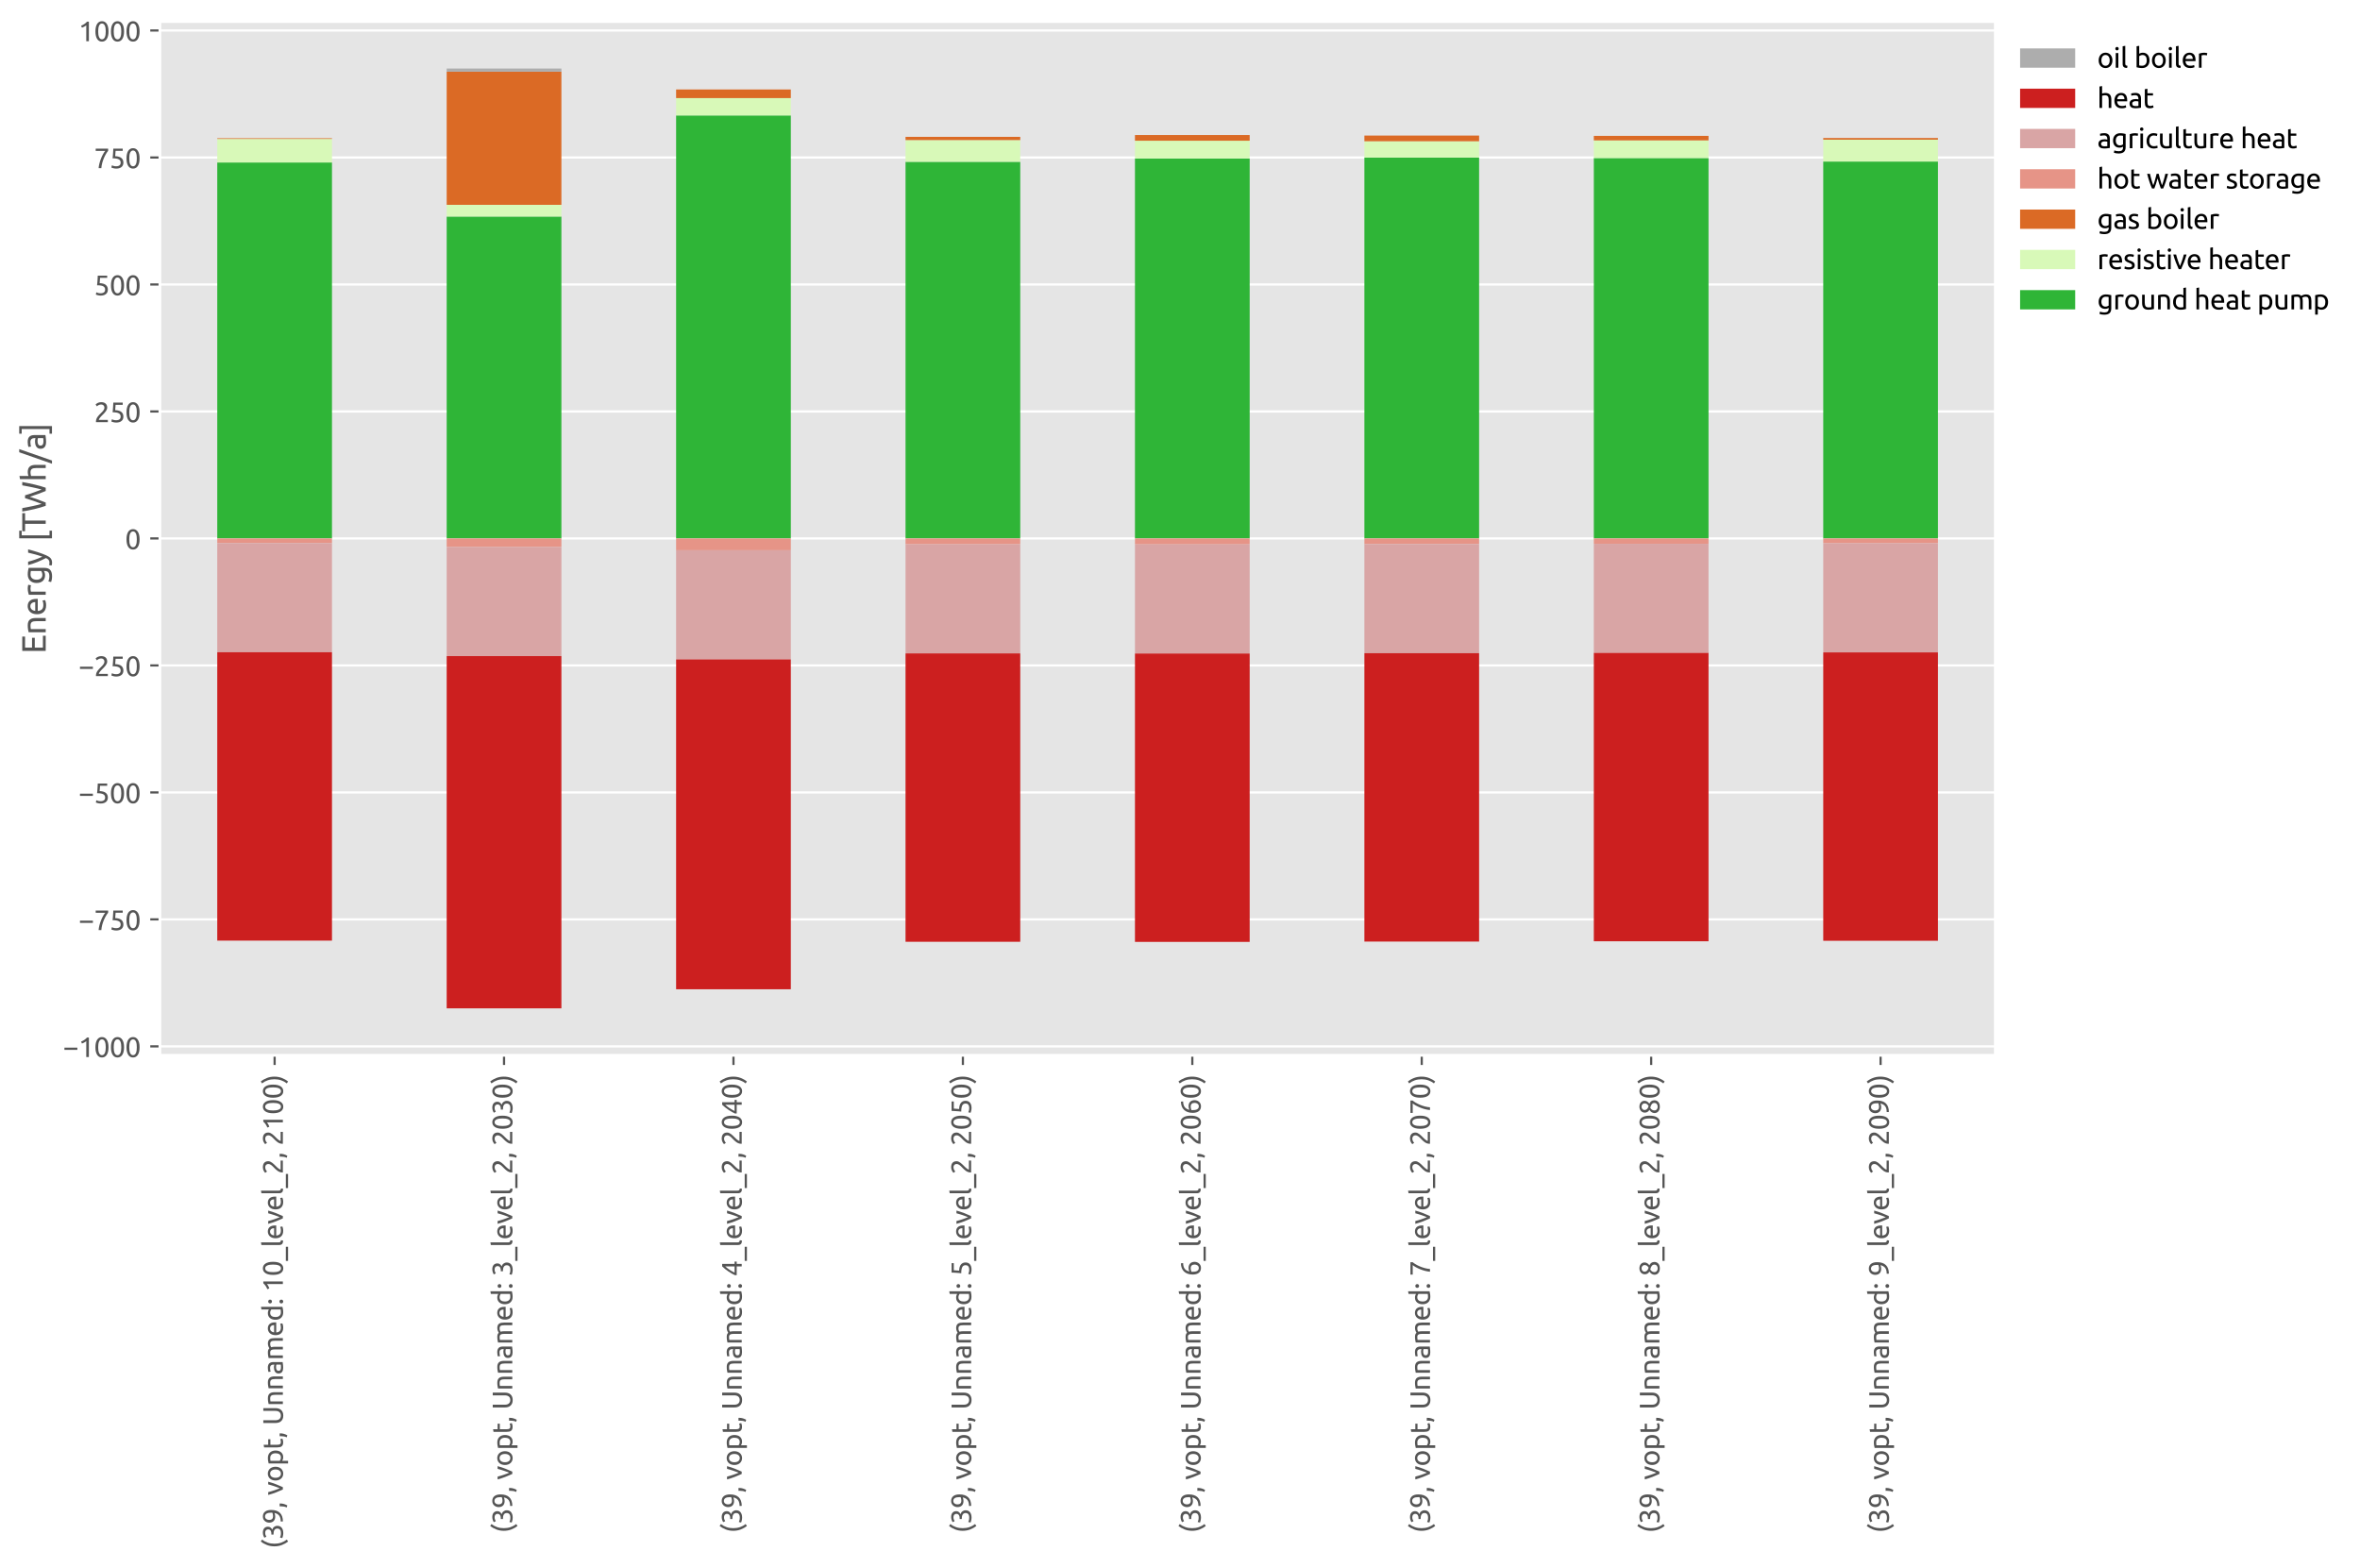 <?xml version="1.0" encoding="utf-8" standalone="no"?>
<!DOCTYPE svg PUBLIC "-//W3C//DTD SVG 1.1//EN"
  "http://www.w3.org/Graphics/SVG/1.1/DTD/svg11.dtd">
<svg xmlns:xlink="http://www.w3.org/1999/xlink" width="856.8pt" height="569.392pt" viewBox="0 0 856.8 569.392" xmlns="http://www.w3.org/2000/svg" version="1.1">
 <defs>
  <style type="text/css">*{stroke-linejoin: round; stroke-linecap: butt}</style>
 </defs>
 <g id="figure_1">
  <g id="patch_1">
   <path d="M 0 569.392 
L 856.8 569.392 
L 856.8 0 
L 0 0 
z
" style="fill: #ffffff"/>
  </g>
  <g id="axes_1">
   <g id="patch_2">
    <path d="M 58.054 383.14 
L 724.398 383.14 
L 724.398 7.822 
L 58.054 7.822 
z
" style="fill: #e5e5e5"/>
   </g>
   <g id="matplotlib.axis_1">
    <g id="xtick_1">
     <g id="line2d_1">
      <defs>
       <path id="m11aaf62ef0" d="M 0 0 
L 0 3.5 
" style="stroke: #555555; stroke-width: 0.8"/>
      </defs>
      <g>
       <use xlink:href="#m11aaf62ef0" x="99.701" y="383.14" style="fill: #555555; stroke: #555555; stroke-width: 0.8"/>
      </g>
     </g>
     <g id="text_1">
      <!-- (39, vopt, Unnamed: 10_level_2, 2100) -->
      <g style="fill: #555555" transform="translate(102.691 562.192) rotate(-90) scale(0.1 -0.1)">
       <defs>
        <path id="Ubuntu-28" d="M 1094 1914 
Q 1094 1094 1331 396 
Q 1568 -301 2029 -896 
L 1606 -1184 
Q 1107 -576 803 214 
Q 499 1005 499 1914 
Q 499 2822 803 3612 
Q 1107 4403 1606 5011 
L 2029 4723 
Q 1568 4128 1331 3430 
Q 1094 2733 1094 1914 
z
" transform="scale(0.016)"/>
        <path id="Ubuntu-33" d="M 1446 435 
Q 2016 435 2262 659 
Q 2509 883 2509 1261 
Q 2509 1504 2406 1670 
Q 2304 1837 2137 1936 
Q 1971 2035 1750 2076 
Q 1530 2118 1299 2118 
L 1146 2118 
L 1146 2605 
L 1357 2605 
Q 1517 2605 1686 2637 
Q 1856 2669 1997 2752 
Q 2138 2835 2227 2979 
Q 2317 3123 2317 3341 
Q 2317 3520 2253 3648 
Q 2189 3776 2083 3859 
Q 1978 3942 1840 3977 
Q 1702 4013 1549 4013 
Q 1242 4013 1027 3923 
Q 813 3834 666 3738 
L 435 4192 
Q 512 4243 630 4304 
Q 749 4365 896 4416 
Q 1043 4467 1212 4502 
Q 1382 4538 1568 4538 
Q 1920 4538 2176 4451 
Q 2432 4365 2598 4208 
Q 2765 4051 2848 3836 
Q 2931 3622 2931 3373 
Q 2931 3027 2732 2780 
Q 2534 2534 2253 2406 
Q 2426 2355 2586 2259 
Q 2746 2163 2864 2016 
Q 2982 1869 3056 1677 
Q 3130 1485 3130 1248 
Q 3130 960 3030 713 
Q 2931 467 2723 288 
Q 2515 109 2201 6 
Q 1888 -96 1459 -96 
Q 1293 -96 1117 -70 
Q 941 -45 787 -6 
Q 634 32 518 70 
Q 403 109 352 134 
L 467 653 
Q 576 602 829 518 
Q 1082 435 1446 435 
z
" transform="scale(0.016)"/>
        <path id="Ubuntu-39" d="M 3206 2662 
Q 3206 1344 2550 669 
Q 1894 -6 602 -13 
L 582 486 
Q 986 486 1309 563 
Q 1632 640 1875 809 
Q 2118 979 2281 1248 
Q 2445 1517 2522 1907 
Q 2355 1830 2144 1782 
Q 1933 1734 1709 1734 
Q 1331 1734 1068 1846 
Q 806 1958 640 2147 
Q 474 2336 400 2582 
Q 326 2829 326 3098 
Q 326 3334 409 3590 
Q 493 3846 662 4057 
Q 832 4269 1094 4403 
Q 1357 4538 1715 4538 
Q 2080 4538 2358 4410 
Q 2637 4282 2825 4038 
Q 3014 3795 3110 3446 
Q 3206 3098 3206 2662 
z
M 1773 2221 
Q 1997 2221 2195 2262 
Q 2394 2304 2579 2387 
Q 2586 2458 2586 2525 
Q 2586 2592 2586 2662 
Q 2586 2938 2547 3190 
Q 2509 3443 2409 3632 
Q 2310 3821 2144 3933 
Q 1978 4045 1722 4045 
Q 1510 4045 1363 3955 
Q 1216 3866 1120 3728 
Q 1024 3590 982 3427 
Q 941 3264 941 3110 
Q 941 2675 1149 2448 
Q 1357 2221 1773 2221 
z
" transform="scale(0.016)"/>
        <path id="Ubuntu-2c" d="M 1139 730 
Q 1146 678 1146 630 
Q 1146 582 1146 531 
Q 1146 128 1027 -265 
Q 909 -659 704 -1018 
L 243 -870 
Q 403 -544 454 -208 
Q 506 128 506 422 
Q 506 506 502 582 
Q 499 659 493 730 
L 1139 730 
z
" transform="scale(0.016)"/>
        <path id="Ubuntu-20" transform="scale(0.016)"/>
        <path id="Ubuntu-76" d="M 3110 3328 
Q 2861 2394 2525 1536 
Q 2189 678 1875 0 
L 1338 0 
Q 1024 678 688 1536 
Q 352 2394 102 3328 
L 742 3328 
Q 819 3014 924 2659 
Q 1030 2304 1148 1955 
Q 1267 1606 1388 1280 
Q 1510 954 1619 698 
Q 1728 954 1849 1280 
Q 1971 1606 2089 1955 
Q 2208 2304 2313 2659 
Q 2419 3014 2496 3328 
L 3110 3328 
z
" transform="scale(0.016)"/>
        <path id="Ubuntu-6f" d="M 3450 1664 
Q 3450 1267 3334 947 
Q 3219 627 3011 396 
Q 2803 166 2515 41 
Q 2227 -83 1888 -83 
Q 1549 -83 1261 41 
Q 973 166 765 396 
Q 557 627 441 947 
Q 326 1267 326 1664 
Q 326 2054 441 2377 
Q 557 2701 765 2931 
Q 973 3162 1261 3286 
Q 1549 3411 1888 3411 
Q 2227 3411 2515 3286 
Q 2803 3162 3011 2931 
Q 3219 2701 3334 2377 
Q 3450 2054 3450 1664 
z
M 2829 1664 
Q 2829 2227 2576 2556 
Q 2323 2886 1888 2886 
Q 1453 2886 1200 2556 
Q 947 2227 947 1664 
Q 947 1101 1200 771 
Q 1453 442 1888 442 
Q 2323 442 2576 771 
Q 2829 1101 2829 1664 
z
" transform="scale(0.016)"/>
        <path id="Ubuntu-70" d="M 2822 1658 
Q 2822 2240 2534 2553 
Q 2246 2867 1766 2867 
Q 1498 2867 1347 2848 
Q 1197 2829 1107 2803 
L 1107 704 
Q 1216 614 1421 531 
Q 1626 448 1869 448 
Q 2125 448 2307 541 
Q 2490 634 2605 797 
Q 2720 960 2771 1181 
Q 2822 1402 2822 1658 
z
M 3443 1658 
Q 3443 1280 3344 960 
Q 3245 640 3053 409 
Q 2861 179 2582 51 
Q 2304 -77 1946 -77 
Q 1658 -77 1437 0 
Q 1216 77 1107 147 
L 1107 -1184 
L 512 -1184 
L 512 3226 
Q 723 3277 1040 3337 
Q 1357 3398 1773 3398 
Q 2157 3398 2464 3276 
Q 2771 3155 2988 2931 
Q 3206 2707 3324 2384 
Q 3443 2061 3443 1658 
z
" transform="scale(0.016)"/>
        <path id="Ubuntu-74" d="M 1069 3328 
L 2330 3328 
L 2330 2829 
L 1069 2829 
L 1069 1293 
Q 1069 1043 1107 880 
Q 1146 717 1222 624 
Q 1299 531 1414 492 
Q 1530 454 1683 454 
Q 1952 454 2115 515 
Q 2278 576 2342 602 
L 2458 109 
Q 2368 64 2144 -3 
Q 1920 -70 1632 -70 
Q 1293 -70 1072 16 
Q 851 102 716 275 
Q 582 448 528 701 
Q 474 954 474 1286 
L 474 4256 
L 1069 4358 
L 1069 3328 
z
" transform="scale(0.016)"/>
        <path id="Ubuntu-55" d="M 2202 -96 
Q 1766 -96 1446 38 
Q 1126 173 921 406 
Q 717 640 617 960 
Q 518 1280 518 1651 
L 518 4435 
L 1139 4435 
L 1139 1722 
Q 1139 1056 1433 755 
Q 1728 454 2202 454 
Q 2438 454 2633 528 
Q 2829 602 2969 755 
Q 3110 909 3187 1149 
Q 3264 1389 3264 1722 
L 3264 4435 
L 3885 4435 
L 3885 1651 
Q 3885 1280 3785 960 
Q 3686 640 3478 406 
Q 3270 173 2953 38 
Q 2637 -96 2202 -96 
z
" transform="scale(0.016)"/>
        <path id="Ubuntu-6e" d="M 512 3232 
Q 717 3283 1056 3340 
Q 1395 3398 1837 3398 
Q 2234 3398 2496 3286 
Q 2758 3174 2915 2972 
Q 3072 2771 3136 2489 
Q 3200 2208 3200 1869 
L 3200 0 
L 2605 0 
L 2605 1741 
Q 2605 2048 2563 2265 
Q 2522 2483 2426 2617 
Q 2330 2752 2170 2813 
Q 2010 2874 1773 2874 
Q 1677 2874 1574 2867 
Q 1472 2861 1379 2851 
Q 1286 2842 1212 2829 
Q 1139 2816 1107 2810 
L 1107 0 
L 512 0 
L 512 3232 
z
" transform="scale(0.016)"/>
        <path id="Ubuntu-61" d="M 1638 429 
Q 1850 429 2013 438 
Q 2176 448 2285 474 
L 2285 1466 
Q 2221 1498 2077 1520 
Q 1933 1542 1728 1542 
Q 1594 1542 1443 1523 
Q 1293 1504 1168 1443 
Q 1043 1382 960 1276 
Q 877 1171 877 998 
Q 877 678 1081 553 
Q 1286 429 1638 429 
z
M 1587 3411 
Q 1946 3411 2192 3318 
Q 2438 3226 2588 3056 
Q 2739 2886 2803 2652 
Q 2867 2419 2867 2138 
L 2867 58 
Q 2790 45 2652 22 
Q 2515 0 2342 -19 
Q 2170 -38 1968 -54 
Q 1766 -70 1568 -70 
Q 1286 -70 1049 -12 
Q 813 45 640 169 
Q 467 294 371 499 
Q 275 704 275 992 
Q 275 1267 387 1465 
Q 499 1664 691 1785 
Q 883 1907 1139 1964 
Q 1395 2022 1677 2022 
Q 1766 2022 1862 2012 
Q 1958 2003 2044 1987 
Q 2131 1971 2195 1958 
Q 2259 1946 2285 1939 
L 2285 2106 
Q 2285 2253 2253 2397 
Q 2221 2541 2137 2653 
Q 2054 2765 1910 2832 
Q 1766 2899 1536 2899 
Q 1242 2899 1021 2857 
Q 800 2816 691 2771 
L 621 3264 
Q 736 3315 1005 3363 
Q 1274 3411 1587 3411 
z
" transform="scale(0.016)"/>
        <path id="Ubuntu-6d" d="M 512 3232 
Q 717 3283 1053 3340 
Q 1389 3398 1830 3398 
Q 2150 3398 2368 3312 
Q 2586 3226 2733 3059 
Q 2778 3091 2874 3148 
Q 2970 3206 3110 3260 
Q 3251 3315 3424 3356 
Q 3597 3398 3795 3398 
Q 4179 3398 4422 3286 
Q 4666 3174 4803 2969 
Q 4941 2765 4989 2483 
Q 5037 2202 5037 1869 
L 5037 0 
L 4442 0 
L 4442 1741 
Q 4442 2035 4413 2246 
Q 4384 2458 4304 2598 
Q 4224 2739 4086 2806 
Q 3949 2874 3731 2874 
Q 3430 2874 3235 2794 
Q 3040 2714 2970 2650 
Q 3021 2483 3046 2284 
Q 3072 2086 3072 1869 
L 3072 0 
L 2477 0 
L 2477 1741 
Q 2477 2035 2445 2246 
Q 2413 2458 2333 2598 
Q 2253 2739 2115 2806 
Q 1978 2874 1766 2874 
Q 1677 2874 1574 2867 
Q 1472 2861 1379 2851 
Q 1286 2842 1209 2829 
Q 1133 2816 1107 2810 
L 1107 0 
L 512 0 
L 512 3232 
z
" transform="scale(0.016)"/>
        <path id="Ubuntu-65" d="M 326 1658 
Q 326 2099 454 2428 
Q 582 2758 793 2976 
Q 1005 3194 1280 3302 
Q 1555 3411 1843 3411 
Q 2515 3411 2873 2992 
Q 3232 2573 3232 1715 
Q 3232 1677 3232 1616 
Q 3232 1555 3226 1504 
L 947 1504 
Q 986 986 1248 717 
Q 1510 448 2067 448 
Q 2381 448 2595 502 
Q 2810 557 2918 608 
L 3002 109 
Q 2893 51 2621 -13 
Q 2349 -77 2003 -77 
Q 1568 -77 1251 54 
Q 934 186 729 416 
Q 525 646 425 963 
Q 326 1280 326 1658 
z
M 2611 1984 
Q 2618 2387 2410 2646 
Q 2202 2906 1837 2906 
Q 1632 2906 1475 2826 
Q 1318 2746 1209 2618 
Q 1101 2490 1040 2323 
Q 979 2157 960 1984 
L 2611 1984 
z
" transform="scale(0.016)"/>
        <path id="Ubuntu-64" d="M 2662 2624 
Q 2554 2714 2349 2797 
Q 2144 2880 1901 2880 
Q 1645 2880 1462 2787 
Q 1280 2694 1165 2531 
Q 1050 2368 998 2144 
Q 947 1920 947 1664 
Q 947 1082 1235 765 
Q 1523 448 2003 448 
Q 2246 448 2409 470 
Q 2573 493 2662 518 
L 2662 2624 
z
M 2662 4864 
L 3258 4966 
L 3258 96 
Q 3053 38 2733 -19 
Q 2413 -77 1997 -77 
Q 1613 -77 1305 44 
Q 998 166 780 390 
Q 563 614 444 937 
Q 326 1261 326 1664 
Q 326 2048 425 2368 
Q 525 2688 717 2918 
Q 909 3149 1187 3277 
Q 1466 3405 1824 3405 
Q 2112 3405 2333 3328 
Q 2554 3251 2662 3181 
L 2662 4864 
z
" transform="scale(0.016)"/>
        <path id="Ubuntu-3a" d="M 1216 346 
Q 1216 173 1101 45 
Q 986 -83 787 -83 
Q 589 -83 473 45 
Q 358 173 358 346 
Q 358 518 473 646 
Q 589 774 787 774 
Q 986 774 1101 646 
Q 1216 518 1216 346 
z
M 1216 2900 
Q 1216 2727 1101 2599 
Q 986 2471 787 2471 
Q 589 2471 473 2599 
Q 358 2727 358 2900 
Q 358 3072 473 3200 
Q 589 3328 787 3328 
Q 986 3328 1101 3200 
Q 1216 3072 1216 2900 
z
" transform="scale(0.016)"/>
        <path id="Ubuntu-31" d="M 595 3520 
Q 960 3661 1305 3881 
Q 1651 4102 1939 4435 
L 2362 4435 
L 2362 0 
L 1766 0 
L 1766 3610 
Q 1690 3539 1578 3462 
Q 1466 3386 1334 3315 
Q 1203 3245 1059 3181 
Q 915 3117 781 3072 
L 595 3520 
z
" transform="scale(0.016)"/>
        <path id="Ubuntu-30" d="M 320 2221 
Q 320 3334 713 3936 
Q 1107 4538 1805 4538 
Q 2502 4538 2896 3936 
Q 3290 3334 3290 2221 
Q 3290 1107 2896 505 
Q 2502 -96 1805 -96 
Q 1107 -96 713 505 
Q 320 1107 320 2221 
z
M 2662 2221 
Q 2662 2586 2620 2912 
Q 2579 3238 2480 3481 
Q 2381 3725 2214 3869 
Q 2048 4013 1805 4013 
Q 1562 4013 1395 3869 
Q 1229 3725 1129 3481 
Q 1030 3238 988 2912 
Q 947 2586 947 2221 
Q 947 1856 988 1529 
Q 1030 1203 1129 960 
Q 1229 717 1395 573 
Q 1562 429 1805 429 
Q 2048 429 2214 573 
Q 2381 717 2480 960 
Q 2579 1203 2620 1529 
Q 2662 1856 2662 2221 
z
" transform="scale(0.016)"/>
        <path id="Ubuntu-5f" d="M -26 -678 
L 3174 -678 
L 3174 -1184 
L -26 -1184 
L -26 -678 
z
" transform="scale(0.016)"/>
        <path id="Ubuntu-6c" d="M 1510 -64 
Q 960 -51 729 173 
Q 499 397 499 870 
L 499 4864 
L 1094 4966 
L 1094 966 
Q 1094 819 1120 723 
Q 1146 627 1203 569 
Q 1261 512 1357 483 
Q 1453 454 1594 435 
L 1510 -64 
z
" transform="scale(0.016)"/>
        <path id="Ubuntu-32" d="M 2989 3302 
Q 2989 3072 2896 2857 
Q 2803 2643 2649 2435 
Q 2496 2227 2304 2025 
Q 2112 1824 1920 1632 
Q 1811 1523 1667 1376 
Q 1523 1229 1395 1069 
Q 1267 909 1180 761 
Q 1094 614 1094 506 
L 3136 506 
L 3136 0 
L 448 0 
Q 442 38 442 76 
Q 442 115 442 147 
Q 442 448 541 707 
Q 640 966 800 1196 
Q 960 1427 1158 1632 
Q 1357 1837 1549 2029 
Q 1709 2182 1853 2332 
Q 1997 2483 2109 2633 
Q 2221 2784 2288 2944 
Q 2355 3104 2355 3283 
Q 2355 3475 2294 3609 
Q 2234 3744 2131 3833 
Q 2029 3923 1891 3964 
Q 1754 4006 1600 4006 
Q 1414 4006 1260 3955 
Q 1107 3904 985 3837 
Q 864 3770 781 3696 
Q 698 3622 653 3584 
L 358 4006 
Q 416 4070 531 4163 
Q 646 4256 806 4339 
Q 966 4422 1164 4480 
Q 1363 4538 1594 4538 
Q 2291 4538 2640 4214 
Q 2989 3891 2989 3302 
z
" transform="scale(0.016)"/>
        <path id="Ubuntu-29" d="M 979 1914 
Q 979 2733 742 3430 
Q 506 4128 45 4723 
L 467 5011 
Q 966 4403 1270 3612 
Q 1574 2822 1574 1914 
Q 1574 1005 1270 214 
Q 966 -576 467 -1184 
L 45 -896 
Q 506 -301 742 396 
Q 979 1094 979 1914 
z
" transform="scale(0.016)"/>
       </defs>
       <use xlink:href="#Ubuntu-28"/>
       <use xlink:href="#Ubuntu-33" transform="translate(32.4 0)"/>
       <use xlink:href="#Ubuntu-39" transform="translate(88.8 0)"/>
       <use xlink:href="#Ubuntu-2c" transform="translate(145.2 0)"/>
       <use xlink:href="#Ubuntu-20" transform="translate(169.8 0)"/>
       <use xlink:href="#Ubuntu-76" transform="translate(192.9 0)"/>
       <use xlink:href="#Ubuntu-6f" transform="translate(241.725 0)"/>
       <use xlink:href="#Ubuntu-70" transform="translate(300.725 0)"/>
       <use xlink:href="#Ubuntu-74" transform="translate(359.625 0)"/>
       <use xlink:href="#Ubuntu-2c" transform="translate(399.825 0)"/>
       <use xlink:href="#Ubuntu-20" transform="translate(424.425 0)"/>
       <use xlink:href="#Ubuntu-55" transform="translate(447.525 0)"/>
       <use xlink:href="#Ubuntu-6e" transform="translate(516.325 0)"/>
       <use xlink:href="#Ubuntu-6e" transform="translate(573.725 0)"/>
       <use xlink:href="#Ubuntu-61" transform="translate(631.125 0)"/>
       <use xlink:href="#Ubuntu-6d" transform="translate(683.325 0)"/>
       <use xlink:href="#Ubuntu-65" transform="translate(769.425 0)"/>
       <use xlink:href="#Ubuntu-64" transform="translate(825.325 0)"/>
       <use xlink:href="#Ubuntu-3a" transform="translate(884.225 0)"/>
       <use xlink:href="#Ubuntu-20" transform="translate(908.825 0)"/>
       <use xlink:href="#Ubuntu-31" transform="translate(931.925 0)"/>
       <use xlink:href="#Ubuntu-30" transform="translate(988.325 0)"/>
       <use xlink:href="#Ubuntu-5f" transform="translate(1044.725 0)"/>
       <use xlink:href="#Ubuntu-6c" transform="translate(1093.925 0)"/>
       <use xlink:href="#Ubuntu-65" transform="translate(1121.225 0)"/>
       <use xlink:href="#Ubuntu-76" transform="translate(1177.125 0)"/>
       <use xlink:href="#Ubuntu-65" transform="translate(1225.95 0)"/>
       <use xlink:href="#Ubuntu-6c" transform="translate(1281.85 0)"/>
       <use xlink:href="#Ubuntu-5f" transform="translate(1309.15 0)"/>
       <use xlink:href="#Ubuntu-32" transform="translate(1358.35 0)"/>
       <use xlink:href="#Ubuntu-2c" transform="translate(1414.75 0)"/>
       <use xlink:href="#Ubuntu-20" transform="translate(1439.35 0)"/>
       <use xlink:href="#Ubuntu-32" transform="translate(1462.45 0)"/>
       <use xlink:href="#Ubuntu-31" transform="translate(1518.85 0)"/>
       <use xlink:href="#Ubuntu-30" transform="translate(1575.25 0)"/>
       <use xlink:href="#Ubuntu-30" transform="translate(1631.65 0)"/>
       <use xlink:href="#Ubuntu-29" transform="translate(1688.05 0)"/>
      </g>
     </g>
    </g>
    <g id="xtick_2">
     <g id="line2d_2">
      <g>
       <use xlink:href="#m11aaf62ef0" x="182.994" y="383.14" style="fill: #555555; stroke: #555555; stroke-width: 0.8"/>
      </g>
     </g>
     <g id="text_2">
      <!-- (39, vopt, Unnamed: 3_level_2, 2030) -->
      <g style="fill: #555555" transform="translate(185.984 556.551) rotate(-90) scale(0.1 -0.1)">
       <use xlink:href="#Ubuntu-28"/>
       <use xlink:href="#Ubuntu-33" transform="translate(32.4 0)"/>
       <use xlink:href="#Ubuntu-39" transform="translate(88.8 0)"/>
       <use xlink:href="#Ubuntu-2c" transform="translate(145.2 0)"/>
       <use xlink:href="#Ubuntu-20" transform="translate(169.8 0)"/>
       <use xlink:href="#Ubuntu-76" transform="translate(192.9 0)"/>
       <use xlink:href="#Ubuntu-6f" transform="translate(241.725 0)"/>
       <use xlink:href="#Ubuntu-70" transform="translate(300.725 0)"/>
       <use xlink:href="#Ubuntu-74" transform="translate(359.625 0)"/>
       <use xlink:href="#Ubuntu-2c" transform="translate(399.825 0)"/>
       <use xlink:href="#Ubuntu-20" transform="translate(424.425 0)"/>
       <use xlink:href="#Ubuntu-55" transform="translate(447.525 0)"/>
       <use xlink:href="#Ubuntu-6e" transform="translate(516.325 0)"/>
       <use xlink:href="#Ubuntu-6e" transform="translate(573.725 0)"/>
       <use xlink:href="#Ubuntu-61" transform="translate(631.125 0)"/>
       <use xlink:href="#Ubuntu-6d" transform="translate(683.325 0)"/>
       <use xlink:href="#Ubuntu-65" transform="translate(769.425 0)"/>
       <use xlink:href="#Ubuntu-64" transform="translate(825.325 0)"/>
       <use xlink:href="#Ubuntu-3a" transform="translate(884.225 0)"/>
       <use xlink:href="#Ubuntu-20" transform="translate(908.825 0)"/>
       <use xlink:href="#Ubuntu-33" transform="translate(931.925 0)"/>
       <use xlink:href="#Ubuntu-5f" transform="translate(988.325 0)"/>
       <use xlink:href="#Ubuntu-6c" transform="translate(1037.525 0)"/>
       <use xlink:href="#Ubuntu-65" transform="translate(1064.825 0)"/>
       <use xlink:href="#Ubuntu-76" transform="translate(1120.725 0)"/>
       <use xlink:href="#Ubuntu-65" transform="translate(1169.55 0)"/>
       <use xlink:href="#Ubuntu-6c" transform="translate(1225.45 0)"/>
       <use xlink:href="#Ubuntu-5f" transform="translate(1252.75 0)"/>
       <use xlink:href="#Ubuntu-32" transform="translate(1301.95 0)"/>
       <use xlink:href="#Ubuntu-2c" transform="translate(1358.35 0)"/>
       <use xlink:href="#Ubuntu-20" transform="translate(1382.95 0)"/>
       <use xlink:href="#Ubuntu-32" transform="translate(1406.05 0)"/>
       <use xlink:href="#Ubuntu-30" transform="translate(1462.45 0)"/>
       <use xlink:href="#Ubuntu-33" transform="translate(1518.85 0)"/>
       <use xlink:href="#Ubuntu-30" transform="translate(1575.25 0)"/>
       <use xlink:href="#Ubuntu-29" transform="translate(1631.65 0)"/>
      </g>
     </g>
    </g>
    <g id="xtick_3">
     <g id="line2d_3">
      <g>
       <use xlink:href="#m11aaf62ef0" x="266.287" y="383.14" style="fill: #555555; stroke: #555555; stroke-width: 0.8"/>
      </g>
     </g>
     <g id="text_3">
      <!-- (39, vopt, Unnamed: 4_level_2, 2040) -->
      <g style="fill: #555555" transform="translate(269.277 556.551) rotate(-90) scale(0.1 -0.1)">
       <defs>
        <path id="Ubuntu-34" d="M 256 1536 
Q 378 1818 589 2192 
Q 800 2566 1065 2963 
Q 1331 3360 1635 3744 
Q 1939 4128 2246 4435 
L 2816 4435 
L 2816 1619 
L 3341 1619 
L 3341 1133 
L 2816 1133 
L 2816 0 
L 2240 0 
L 2240 1133 
L 256 1133 
L 256 1536 
z
M 2240 3731 
Q 2048 3526 1853 3273 
Q 1658 3021 1472 2745 
Q 1286 2470 1123 2182 
Q 960 1894 832 1619 
L 2240 1619 
L 2240 3731 
z
" transform="scale(0.016)"/>
       </defs>
       <use xlink:href="#Ubuntu-28"/>
       <use xlink:href="#Ubuntu-33" transform="translate(32.4 0)"/>
       <use xlink:href="#Ubuntu-39" transform="translate(88.8 0)"/>
       <use xlink:href="#Ubuntu-2c" transform="translate(145.2 0)"/>
       <use xlink:href="#Ubuntu-20" transform="translate(169.8 0)"/>
       <use xlink:href="#Ubuntu-76" transform="translate(192.9 0)"/>
       <use xlink:href="#Ubuntu-6f" transform="translate(241.725 0)"/>
       <use xlink:href="#Ubuntu-70" transform="translate(300.725 0)"/>
       <use xlink:href="#Ubuntu-74" transform="translate(359.625 0)"/>
       <use xlink:href="#Ubuntu-2c" transform="translate(399.825 0)"/>
       <use xlink:href="#Ubuntu-20" transform="translate(424.425 0)"/>
       <use xlink:href="#Ubuntu-55" transform="translate(447.525 0)"/>
       <use xlink:href="#Ubuntu-6e" transform="translate(516.325 0)"/>
       <use xlink:href="#Ubuntu-6e" transform="translate(573.725 0)"/>
       <use xlink:href="#Ubuntu-61" transform="translate(631.125 0)"/>
       <use xlink:href="#Ubuntu-6d" transform="translate(683.325 0)"/>
       <use xlink:href="#Ubuntu-65" transform="translate(769.425 0)"/>
       <use xlink:href="#Ubuntu-64" transform="translate(825.325 0)"/>
       <use xlink:href="#Ubuntu-3a" transform="translate(884.225 0)"/>
       <use xlink:href="#Ubuntu-20" transform="translate(908.825 0)"/>
       <use xlink:href="#Ubuntu-34" transform="translate(931.925 0)"/>
       <use xlink:href="#Ubuntu-5f" transform="translate(988.325 0)"/>
       <use xlink:href="#Ubuntu-6c" transform="translate(1037.525 0)"/>
       <use xlink:href="#Ubuntu-65" transform="translate(1064.825 0)"/>
       <use xlink:href="#Ubuntu-76" transform="translate(1120.725 0)"/>
       <use xlink:href="#Ubuntu-65" transform="translate(1169.55 0)"/>
       <use xlink:href="#Ubuntu-6c" transform="translate(1225.45 0)"/>
       <use xlink:href="#Ubuntu-5f" transform="translate(1252.75 0)"/>
       <use xlink:href="#Ubuntu-32" transform="translate(1301.95 0)"/>
       <use xlink:href="#Ubuntu-2c" transform="translate(1358.35 0)"/>
       <use xlink:href="#Ubuntu-20" transform="translate(1382.95 0)"/>
       <use xlink:href="#Ubuntu-32" transform="translate(1406.05 0)"/>
       <use xlink:href="#Ubuntu-30" transform="translate(1462.45 0)"/>
       <use xlink:href="#Ubuntu-34" transform="translate(1518.85 0)"/>
       <use xlink:href="#Ubuntu-30" transform="translate(1575.25 0)"/>
       <use xlink:href="#Ubuntu-29" transform="translate(1631.65 0)"/>
      </g>
     </g>
    </g>
    <g id="xtick_4">
     <g id="line2d_4">
      <g>
       <use xlink:href="#m11aaf62ef0" x="349.58" y="383.14" style="fill: #555555; stroke: #555555; stroke-width: 0.8"/>
      </g>
     </g>
     <g id="text_4">
      <!-- (39, vopt, Unnamed: 5_level_2, 2050) -->
      <g style="fill: #555555" transform="translate(352.57 556.551) rotate(-90) scale(0.1 -0.1)">
       <defs>
        <path id="Ubuntu-35" d="M 1274 2726 
Q 2240 2688 2691 2304 
Q 3142 1920 3142 1261 
Q 3142 966 3043 716 
Q 2944 467 2742 288 
Q 2541 109 2233 6 
Q 1926 -96 1504 -96 
Q 1338 -96 1165 -70 
Q 992 -45 845 -6 
Q 698 32 582 70 
Q 467 109 416 134 
L 531 653 
Q 640 602 886 518 
Q 1133 435 1491 435 
Q 1779 435 1974 499 
Q 2170 563 2291 672 
Q 2413 781 2467 925 
Q 2522 1069 2522 1229 
Q 2522 1472 2438 1661 
Q 2355 1850 2144 1978 
Q 1933 2106 1581 2173 
Q 1229 2240 691 2240 
Q 730 2554 752 2829 
Q 774 3104 793 3366 
Q 813 3629 825 3888 
Q 838 4147 851 4435 
L 2989 4435 
L 2989 3930 
L 1370 3930 
Q 1363 3834 1350 3670 
Q 1338 3507 1325 3331 
Q 1312 3155 1299 2988 
Q 1286 2822 1274 2726 
z
" transform="scale(0.016)"/>
       </defs>
       <use xlink:href="#Ubuntu-28"/>
       <use xlink:href="#Ubuntu-33" transform="translate(32.4 0)"/>
       <use xlink:href="#Ubuntu-39" transform="translate(88.8 0)"/>
       <use xlink:href="#Ubuntu-2c" transform="translate(145.2 0)"/>
       <use xlink:href="#Ubuntu-20" transform="translate(169.8 0)"/>
       <use xlink:href="#Ubuntu-76" transform="translate(192.9 0)"/>
       <use xlink:href="#Ubuntu-6f" transform="translate(241.725 0)"/>
       <use xlink:href="#Ubuntu-70" transform="translate(300.725 0)"/>
       <use xlink:href="#Ubuntu-74" transform="translate(359.625 0)"/>
       <use xlink:href="#Ubuntu-2c" transform="translate(399.825 0)"/>
       <use xlink:href="#Ubuntu-20" transform="translate(424.425 0)"/>
       <use xlink:href="#Ubuntu-55" transform="translate(447.525 0)"/>
       <use xlink:href="#Ubuntu-6e" transform="translate(516.325 0)"/>
       <use xlink:href="#Ubuntu-6e" transform="translate(573.725 0)"/>
       <use xlink:href="#Ubuntu-61" transform="translate(631.125 0)"/>
       <use xlink:href="#Ubuntu-6d" transform="translate(683.325 0)"/>
       <use xlink:href="#Ubuntu-65" transform="translate(769.425 0)"/>
       <use xlink:href="#Ubuntu-64" transform="translate(825.325 0)"/>
       <use xlink:href="#Ubuntu-3a" transform="translate(884.225 0)"/>
       <use xlink:href="#Ubuntu-20" transform="translate(908.825 0)"/>
       <use xlink:href="#Ubuntu-35" transform="translate(931.925 0)"/>
       <use xlink:href="#Ubuntu-5f" transform="translate(988.325 0)"/>
       <use xlink:href="#Ubuntu-6c" transform="translate(1037.525 0)"/>
       <use xlink:href="#Ubuntu-65" transform="translate(1064.825 0)"/>
       <use xlink:href="#Ubuntu-76" transform="translate(1120.725 0)"/>
       <use xlink:href="#Ubuntu-65" transform="translate(1169.55 0)"/>
       <use xlink:href="#Ubuntu-6c" transform="translate(1225.45 0)"/>
       <use xlink:href="#Ubuntu-5f" transform="translate(1252.75 0)"/>
       <use xlink:href="#Ubuntu-32" transform="translate(1301.95 0)"/>
       <use xlink:href="#Ubuntu-2c" transform="translate(1358.35 0)"/>
       <use xlink:href="#Ubuntu-20" transform="translate(1382.95 0)"/>
       <use xlink:href="#Ubuntu-32" transform="translate(1406.05 0)"/>
       <use xlink:href="#Ubuntu-30" transform="translate(1462.45 0)"/>
       <use xlink:href="#Ubuntu-35" transform="translate(1518.85 0)"/>
       <use xlink:href="#Ubuntu-30" transform="translate(1575.25 0)"/>
       <use xlink:href="#Ubuntu-29" transform="translate(1631.65 0)"/>
      </g>
     </g>
    </g>
    <g id="xtick_5">
     <g id="line2d_5">
      <g>
       <use xlink:href="#m11aaf62ef0" x="432.873" y="383.14" style="fill: #555555; stroke: #555555; stroke-width: 0.8"/>
      </g>
     </g>
     <g id="text_5">
      <!-- (39, vopt, Unnamed: 6_level_2, 2060) -->
      <g style="fill: #555555" transform="translate(435.863 556.551) rotate(-90) scale(0.1 -0.1)">
       <defs>
        <path id="Ubuntu-36" d="M 403 1779 
Q 403 2426 582 2922 
Q 762 3418 1091 3757 
Q 1421 4096 1891 4272 
Q 2362 4448 2950 4454 
L 2995 3955 
Q 2618 3949 2307 3872 
Q 1997 3795 1753 3628 
Q 1510 3462 1344 3196 
Q 1178 2931 1094 2541 
Q 1261 2618 1469 2669 
Q 1677 2720 1901 2720 
Q 2278 2720 2540 2605 
Q 2803 2490 2969 2301 
Q 3136 2112 3209 1865 
Q 3283 1619 3283 1350 
Q 3283 1107 3200 851 
Q 3117 595 2947 384 
Q 2778 173 2515 38 
Q 2253 -96 1894 -96 
Q 1165 -96 784 403 
Q 403 902 403 1779 
z
M 1837 2234 
Q 1613 2234 1421 2192 
Q 1229 2150 1037 2067 
Q 1030 1997 1027 1923 
Q 1024 1850 1024 1779 
Q 1024 1498 1062 1248 
Q 1101 998 1200 809 
Q 1299 621 1465 509 
Q 1632 397 1888 397 
Q 2099 397 2246 486 
Q 2394 576 2490 717 
Q 2586 858 2627 1021 
Q 2669 1184 2669 1338 
Q 2669 1773 2461 2003 
Q 2253 2234 1837 2234 
z
" transform="scale(0.016)"/>
       </defs>
       <use xlink:href="#Ubuntu-28"/>
       <use xlink:href="#Ubuntu-33" transform="translate(32.4 0)"/>
       <use xlink:href="#Ubuntu-39" transform="translate(88.8 0)"/>
       <use xlink:href="#Ubuntu-2c" transform="translate(145.2 0)"/>
       <use xlink:href="#Ubuntu-20" transform="translate(169.8 0)"/>
       <use xlink:href="#Ubuntu-76" transform="translate(192.9 0)"/>
       <use xlink:href="#Ubuntu-6f" transform="translate(241.725 0)"/>
       <use xlink:href="#Ubuntu-70" transform="translate(300.725 0)"/>
       <use xlink:href="#Ubuntu-74" transform="translate(359.625 0)"/>
       <use xlink:href="#Ubuntu-2c" transform="translate(399.825 0)"/>
       <use xlink:href="#Ubuntu-20" transform="translate(424.425 0)"/>
       <use xlink:href="#Ubuntu-55" transform="translate(447.525 0)"/>
       <use xlink:href="#Ubuntu-6e" transform="translate(516.325 0)"/>
       <use xlink:href="#Ubuntu-6e" transform="translate(573.725 0)"/>
       <use xlink:href="#Ubuntu-61" transform="translate(631.125 0)"/>
       <use xlink:href="#Ubuntu-6d" transform="translate(683.325 0)"/>
       <use xlink:href="#Ubuntu-65" transform="translate(769.425 0)"/>
       <use xlink:href="#Ubuntu-64" transform="translate(825.325 0)"/>
       <use xlink:href="#Ubuntu-3a" transform="translate(884.225 0)"/>
       <use xlink:href="#Ubuntu-20" transform="translate(908.825 0)"/>
       <use xlink:href="#Ubuntu-36" transform="translate(931.925 0)"/>
       <use xlink:href="#Ubuntu-5f" transform="translate(988.325 0)"/>
       <use xlink:href="#Ubuntu-6c" transform="translate(1037.525 0)"/>
       <use xlink:href="#Ubuntu-65" transform="translate(1064.825 0)"/>
       <use xlink:href="#Ubuntu-76" transform="translate(1120.725 0)"/>
       <use xlink:href="#Ubuntu-65" transform="translate(1169.55 0)"/>
       <use xlink:href="#Ubuntu-6c" transform="translate(1225.45 0)"/>
       <use xlink:href="#Ubuntu-5f" transform="translate(1252.75 0)"/>
       <use xlink:href="#Ubuntu-32" transform="translate(1301.95 0)"/>
       <use xlink:href="#Ubuntu-2c" transform="translate(1358.35 0)"/>
       <use xlink:href="#Ubuntu-20" transform="translate(1382.95 0)"/>
       <use xlink:href="#Ubuntu-32" transform="translate(1406.05 0)"/>
       <use xlink:href="#Ubuntu-30" transform="translate(1462.45 0)"/>
       <use xlink:href="#Ubuntu-36" transform="translate(1518.85 0)"/>
       <use xlink:href="#Ubuntu-30" transform="translate(1575.25 0)"/>
       <use xlink:href="#Ubuntu-29" transform="translate(1631.65 0)"/>
      </g>
     </g>
    </g>
    <g id="xtick_6">
     <g id="line2d_6">
      <g>
       <use xlink:href="#m11aaf62ef0" x="516.166" y="383.14" style="fill: #555555; stroke: #555555; stroke-width: 0.8"/>
      </g>
     </g>
     <g id="text_6">
      <!-- (39, vopt, Unnamed: 7_level_2, 2070) -->
      <g style="fill: #555555" transform="translate(519.156 556.551) rotate(-90) scale(0.1 -0.1)">
       <defs>
        <path id="Ubuntu-37" d="M 1043 0 
Q 1082 512 1226 1078 
Q 1370 1645 1581 2179 
Q 1792 2714 2045 3171 
Q 2298 3629 2541 3917 
L 384 3917 
L 384 4435 
L 3206 4435 
L 3206 3942 
Q 2995 3699 2739 3273 
Q 2483 2848 2256 2320 
Q 2029 1792 1865 1193 
Q 1702 595 1664 0 
L 1043 0 
z
" transform="scale(0.016)"/>
       </defs>
       <use xlink:href="#Ubuntu-28"/>
       <use xlink:href="#Ubuntu-33" transform="translate(32.4 0)"/>
       <use xlink:href="#Ubuntu-39" transform="translate(88.8 0)"/>
       <use xlink:href="#Ubuntu-2c" transform="translate(145.2 0)"/>
       <use xlink:href="#Ubuntu-20" transform="translate(169.8 0)"/>
       <use xlink:href="#Ubuntu-76" transform="translate(192.9 0)"/>
       <use xlink:href="#Ubuntu-6f" transform="translate(241.725 0)"/>
       <use xlink:href="#Ubuntu-70" transform="translate(300.725 0)"/>
       <use xlink:href="#Ubuntu-74" transform="translate(359.625 0)"/>
       <use xlink:href="#Ubuntu-2c" transform="translate(399.825 0)"/>
       <use xlink:href="#Ubuntu-20" transform="translate(424.425 0)"/>
       <use xlink:href="#Ubuntu-55" transform="translate(447.525 0)"/>
       <use xlink:href="#Ubuntu-6e" transform="translate(516.325 0)"/>
       <use xlink:href="#Ubuntu-6e" transform="translate(573.725 0)"/>
       <use xlink:href="#Ubuntu-61" transform="translate(631.125 0)"/>
       <use xlink:href="#Ubuntu-6d" transform="translate(683.325 0)"/>
       <use xlink:href="#Ubuntu-65" transform="translate(769.425 0)"/>
       <use xlink:href="#Ubuntu-64" transform="translate(825.325 0)"/>
       <use xlink:href="#Ubuntu-3a" transform="translate(884.225 0)"/>
       <use xlink:href="#Ubuntu-20" transform="translate(908.825 0)"/>
       <use xlink:href="#Ubuntu-37" transform="translate(931.925 0)"/>
       <use xlink:href="#Ubuntu-5f" transform="translate(988.325 0)"/>
       <use xlink:href="#Ubuntu-6c" transform="translate(1037.525 0)"/>
       <use xlink:href="#Ubuntu-65" transform="translate(1064.825 0)"/>
       <use xlink:href="#Ubuntu-76" transform="translate(1120.725 0)"/>
       <use xlink:href="#Ubuntu-65" transform="translate(1169.55 0)"/>
       <use xlink:href="#Ubuntu-6c" transform="translate(1225.45 0)"/>
       <use xlink:href="#Ubuntu-5f" transform="translate(1252.75 0)"/>
       <use xlink:href="#Ubuntu-32" transform="translate(1301.95 0)"/>
       <use xlink:href="#Ubuntu-2c" transform="translate(1358.35 0)"/>
       <use xlink:href="#Ubuntu-20" transform="translate(1382.95 0)"/>
       <use xlink:href="#Ubuntu-32" transform="translate(1406.05 0)"/>
       <use xlink:href="#Ubuntu-30" transform="translate(1462.45 0)"/>
       <use xlink:href="#Ubuntu-37" transform="translate(1518.85 0)"/>
       <use xlink:href="#Ubuntu-30" transform="translate(1575.25 0)"/>
       <use xlink:href="#Ubuntu-29" transform="translate(1631.65 0)"/>
      </g>
     </g>
    </g>
    <g id="xtick_7">
     <g id="line2d_7">
      <g>
       <use xlink:href="#m11aaf62ef0" x="599.459" y="383.14" style="fill: #555555; stroke: #555555; stroke-width: 0.8"/>
      </g>
     </g>
     <g id="text_7">
      <!-- (39, vopt, Unnamed: 8_level_2, 2080) -->
      <g style="fill: #555555" transform="translate(602.449 556.551) rotate(-90) scale(0.1 -0.1)">
       <defs>
        <path id="Ubuntu-38" d="M 3258 1152 
Q 3258 883 3165 656 
Q 3072 429 2889 259 
Q 2707 90 2432 -3 
Q 2157 -96 1798 -96 
Q 1382 -96 1104 22 
Q 826 141 659 320 
Q 493 499 422 713 
Q 352 928 352 1120 
Q 352 1306 413 1475 
Q 474 1645 573 1792 
Q 672 1939 803 2057 
Q 934 2176 1082 2266 
Q 454 2624 454 3322 
Q 454 3565 550 3785 
Q 646 4006 822 4172 
Q 998 4339 1248 4438 
Q 1498 4538 1805 4538 
Q 2163 4538 2419 4429 
Q 2675 4320 2838 4150 
Q 3002 3981 3075 3776 
Q 3149 3571 3149 3379 
Q 3149 3194 3094 3030 
Q 3040 2867 2947 2726 
Q 2854 2586 2736 2477 
Q 2618 2368 2490 2285 
Q 3245 1926 3258 1152 
z
M 954 1114 
Q 954 998 995 873 
Q 1037 749 1139 643 
Q 1242 538 1402 467 
Q 1562 397 1805 397 
Q 2022 397 2185 461 
Q 2349 525 2451 624 
Q 2554 723 2605 851 
Q 2656 979 2656 1114 
Q 2656 1318 2579 1472 
Q 2502 1626 2358 1741 
Q 2214 1856 2012 1936 
Q 1811 2016 1555 2074 
Q 1267 1914 1110 1677 
Q 954 1440 954 1114 
z
M 2554 3386 
Q 2554 3482 2512 3597 
Q 2470 3712 2380 3811 
Q 2291 3910 2150 3977 
Q 2010 4045 1805 4045 
Q 1600 4045 1456 3981 
Q 1312 3917 1222 3817 
Q 1133 3718 1091 3600 
Q 1050 3482 1050 3366 
Q 1050 3226 1101 3085 
Q 1152 2944 1261 2822 
Q 1370 2701 1546 2605 
Q 1722 2509 1965 2451 
Q 2234 2611 2394 2825 
Q 2554 3040 2554 3386 
z
" transform="scale(0.016)"/>
       </defs>
       <use xlink:href="#Ubuntu-28"/>
       <use xlink:href="#Ubuntu-33" transform="translate(32.4 0)"/>
       <use xlink:href="#Ubuntu-39" transform="translate(88.8 0)"/>
       <use xlink:href="#Ubuntu-2c" transform="translate(145.2 0)"/>
       <use xlink:href="#Ubuntu-20" transform="translate(169.8 0)"/>
       <use xlink:href="#Ubuntu-76" transform="translate(192.9 0)"/>
       <use xlink:href="#Ubuntu-6f" transform="translate(241.725 0)"/>
       <use xlink:href="#Ubuntu-70" transform="translate(300.725 0)"/>
       <use xlink:href="#Ubuntu-74" transform="translate(359.625 0)"/>
       <use xlink:href="#Ubuntu-2c" transform="translate(399.825 0)"/>
       <use xlink:href="#Ubuntu-20" transform="translate(424.425 0)"/>
       <use xlink:href="#Ubuntu-55" transform="translate(447.525 0)"/>
       <use xlink:href="#Ubuntu-6e" transform="translate(516.325 0)"/>
       <use xlink:href="#Ubuntu-6e" transform="translate(573.725 0)"/>
       <use xlink:href="#Ubuntu-61" transform="translate(631.125 0)"/>
       <use xlink:href="#Ubuntu-6d" transform="translate(683.325 0)"/>
       <use xlink:href="#Ubuntu-65" transform="translate(769.425 0)"/>
       <use xlink:href="#Ubuntu-64" transform="translate(825.325 0)"/>
       <use xlink:href="#Ubuntu-3a" transform="translate(884.225 0)"/>
       <use xlink:href="#Ubuntu-20" transform="translate(908.825 0)"/>
       <use xlink:href="#Ubuntu-38" transform="translate(931.925 0)"/>
       <use xlink:href="#Ubuntu-5f" transform="translate(988.325 0)"/>
       <use xlink:href="#Ubuntu-6c" transform="translate(1037.525 0)"/>
       <use xlink:href="#Ubuntu-65" transform="translate(1064.825 0)"/>
       <use xlink:href="#Ubuntu-76" transform="translate(1120.725 0)"/>
       <use xlink:href="#Ubuntu-65" transform="translate(1169.55 0)"/>
       <use xlink:href="#Ubuntu-6c" transform="translate(1225.45 0)"/>
       <use xlink:href="#Ubuntu-5f" transform="translate(1252.75 0)"/>
       <use xlink:href="#Ubuntu-32" transform="translate(1301.95 0)"/>
       <use xlink:href="#Ubuntu-2c" transform="translate(1358.35 0)"/>
       <use xlink:href="#Ubuntu-20" transform="translate(1382.95 0)"/>
       <use xlink:href="#Ubuntu-32" transform="translate(1406.05 0)"/>
       <use xlink:href="#Ubuntu-30" transform="translate(1462.45 0)"/>
       <use xlink:href="#Ubuntu-38" transform="translate(1518.85 0)"/>
       <use xlink:href="#Ubuntu-30" transform="translate(1575.25 0)"/>
       <use xlink:href="#Ubuntu-29" transform="translate(1631.65 0)"/>
      </g>
     </g>
    </g>
    <g id="xtick_8">
     <g id="line2d_8">
      <g>
       <use xlink:href="#m11aaf62ef0" x="682.752" y="383.14" style="fill: #555555; stroke: #555555; stroke-width: 0.8"/>
      </g>
     </g>
     <g id="text_8">
      <!-- (39, vopt, Unnamed: 9_level_2, 2090) -->
      <g style="fill: #555555" transform="translate(685.742 556.551) rotate(-90) scale(0.1 -0.1)">
       <use xlink:href="#Ubuntu-28"/>
       <use xlink:href="#Ubuntu-33" transform="translate(32.4 0)"/>
       <use xlink:href="#Ubuntu-39" transform="translate(88.8 0)"/>
       <use xlink:href="#Ubuntu-2c" transform="translate(145.2 0)"/>
       <use xlink:href="#Ubuntu-20" transform="translate(169.8 0)"/>
       <use xlink:href="#Ubuntu-76" transform="translate(192.9 0)"/>
       <use xlink:href="#Ubuntu-6f" transform="translate(241.725 0)"/>
       <use xlink:href="#Ubuntu-70" transform="translate(300.725 0)"/>
       <use xlink:href="#Ubuntu-74" transform="translate(359.625 0)"/>
       <use xlink:href="#Ubuntu-2c" transform="translate(399.825 0)"/>
       <use xlink:href="#Ubuntu-20" transform="translate(424.425 0)"/>
       <use xlink:href="#Ubuntu-55" transform="translate(447.525 0)"/>
       <use xlink:href="#Ubuntu-6e" transform="translate(516.325 0)"/>
       <use xlink:href="#Ubuntu-6e" transform="translate(573.725 0)"/>
       <use xlink:href="#Ubuntu-61" transform="translate(631.125 0)"/>
       <use xlink:href="#Ubuntu-6d" transform="translate(683.325 0)"/>
       <use xlink:href="#Ubuntu-65" transform="translate(769.425 0)"/>
       <use xlink:href="#Ubuntu-64" transform="translate(825.325 0)"/>
       <use xlink:href="#Ubuntu-3a" transform="translate(884.225 0)"/>
       <use xlink:href="#Ubuntu-20" transform="translate(908.825 0)"/>
       <use xlink:href="#Ubuntu-39" transform="translate(931.925 0)"/>
       <use xlink:href="#Ubuntu-5f" transform="translate(988.325 0)"/>
       <use xlink:href="#Ubuntu-6c" transform="translate(1037.525 0)"/>
       <use xlink:href="#Ubuntu-65" transform="translate(1064.825 0)"/>
       <use xlink:href="#Ubuntu-76" transform="translate(1120.725 0)"/>
       <use xlink:href="#Ubuntu-65" transform="translate(1169.55 0)"/>
       <use xlink:href="#Ubuntu-6c" transform="translate(1225.45 0)"/>
       <use xlink:href="#Ubuntu-5f" transform="translate(1252.75 0)"/>
       <use xlink:href="#Ubuntu-32" transform="translate(1301.95 0)"/>
       <use xlink:href="#Ubuntu-2c" transform="translate(1358.35 0)"/>
       <use xlink:href="#Ubuntu-20" transform="translate(1382.95 0)"/>
       <use xlink:href="#Ubuntu-32" transform="translate(1406.05 0)"/>
       <use xlink:href="#Ubuntu-30" transform="translate(1462.45 0)"/>
       <use xlink:href="#Ubuntu-39" transform="translate(1518.85 0)"/>
       <use xlink:href="#Ubuntu-30" transform="translate(1575.25 0)"/>
       <use xlink:href="#Ubuntu-29" transform="translate(1631.65 0)"/>
      </g>
     </g>
    </g>
   </g>
   <g id="matplotlib.axis_2">
    <g id="ytick_1">
     <g id="line2d_9">
      <path d="M 58.054 379.883 
L 724.398 379.883 
" clip-path="url(#p6610935dbe)" style="fill: none; stroke: #ffffff; stroke-width: 0.8; stroke-linecap: square"/>
     </g>
     <g id="line2d_10">
      <defs>
       <path id="m93a868dda4" d="M 0 0 
L -3.5 0 
" style="stroke: #555555; stroke-width: 0.8"/>
      </defs>
      <g>
       <use xlink:href="#m93a868dda4" x="58.054" y="379.883" style="fill: #555555; stroke: #555555; stroke-width: 0.8"/>
      </g>
     </g>
     <g id="text_9">
      <!-- −1000 -->
      <g style="fill: #555555" transform="translate(22.851 383.762) scale(0.1 -0.1)">
       <defs>
        <path id="Ubuntu-2212" d="M 339 2138 
L 3270 2138 
L 3270 1632 
L 339 1632 
L 339 2138 
z
" transform="scale(0.016)"/>
       </defs>
       <use xlink:href="#Ubuntu-2212"/>
       <use xlink:href="#Ubuntu-31" transform="translate(56.4 0)"/>
       <use xlink:href="#Ubuntu-30" transform="translate(112.8 0)"/>
       <use xlink:href="#Ubuntu-30" transform="translate(169.2 0)"/>
       <use xlink:href="#Ubuntu-30" transform="translate(225.6 0)"/>
      </g>
     </g>
    </g>
    <g id="ytick_2">
     <g id="line2d_11">
      <path d="M 58.054 333.782 
L 724.398 333.782 
" clip-path="url(#p6610935dbe)" style="fill: none; stroke: #ffffff; stroke-width: 0.8; stroke-linecap: square"/>
     </g>
     <g id="line2d_12">
      <g>
       <use xlink:href="#m93a868dda4" x="58.054" y="333.782" style="fill: #555555; stroke: #555555; stroke-width: 0.8"/>
      </g>
     </g>
     <g id="text_10">
      <!-- −750 -->
      <g style="fill: #555555" transform="translate(28.492 337.662) scale(0.1 -0.1)">
       <use xlink:href="#Ubuntu-2212"/>
       <use xlink:href="#Ubuntu-37" transform="translate(56.4 0)"/>
       <use xlink:href="#Ubuntu-35" transform="translate(112.8 0)"/>
       <use xlink:href="#Ubuntu-30" transform="translate(169.2 0)"/>
      </g>
     </g>
    </g>
    <g id="ytick_3">
     <g id="line2d_13">
      <path d="M 58.054 287.682 
L 724.398 287.682 
" clip-path="url(#p6610935dbe)" style="fill: none; stroke: #ffffff; stroke-width: 0.8; stroke-linecap: square"/>
     </g>
     <g id="line2d_14">
      <g>
       <use xlink:href="#m93a868dda4" x="58.054" y="287.682" style="fill: #555555; stroke: #555555; stroke-width: 0.8"/>
      </g>
     </g>
     <g id="text_11">
      <!-- −500 -->
      <g style="fill: #555555" transform="translate(28.492 291.561) scale(0.1 -0.1)">
       <use xlink:href="#Ubuntu-2212"/>
       <use xlink:href="#Ubuntu-35" transform="translate(56.4 0)"/>
       <use xlink:href="#Ubuntu-30" transform="translate(112.8 0)"/>
       <use xlink:href="#Ubuntu-30" transform="translate(169.2 0)"/>
      </g>
     </g>
    </g>
    <g id="ytick_4">
     <g id="line2d_15">
      <path d="M 58.054 241.581 
L 724.398 241.581 
" clip-path="url(#p6610935dbe)" style="fill: none; stroke: #ffffff; stroke-width: 0.8; stroke-linecap: square"/>
     </g>
     <g id="line2d_16">
      <g>
       <use xlink:href="#m93a868dda4" x="58.054" y="241.581" style="fill: #555555; stroke: #555555; stroke-width: 0.8"/>
      </g>
     </g>
     <g id="text_12">
      <!-- −250 -->
      <g style="fill: #555555" transform="translate(28.492 245.461) scale(0.1 -0.1)">
       <use xlink:href="#Ubuntu-2212"/>
       <use xlink:href="#Ubuntu-32" transform="translate(56.4 0)"/>
       <use xlink:href="#Ubuntu-35" transform="translate(112.8 0)"/>
       <use xlink:href="#Ubuntu-30" transform="translate(169.2 0)"/>
      </g>
     </g>
    </g>
    <g id="ytick_5">
     <g id="line2d_17">
      <path d="M 58.054 195.481 
L 724.398 195.481 
" clip-path="url(#p6610935dbe)" style="fill: none; stroke: #ffffff; stroke-width: 0.8; stroke-linecap: square"/>
     </g>
     <g id="line2d_18">
      <g>
       <use xlink:href="#m93a868dda4" x="58.054" y="195.481" style="fill: #555555; stroke: #555555; stroke-width: 0.8"/>
      </g>
     </g>
     <g id="text_13">
      <!-- 0 -->
      <g style="fill: #555555" transform="translate(45.414 199.361) scale(0.1 -0.1)">
       <use xlink:href="#Ubuntu-30"/>
      </g>
     </g>
    </g>
    <g id="ytick_6">
     <g id="line2d_19">
      <path d="M 58.054 149.381 
L 724.398 149.381 
" clip-path="url(#p6610935dbe)" style="fill: none; stroke: #ffffff; stroke-width: 0.8; stroke-linecap: square"/>
     </g>
     <g id="line2d_20">
      <g>
       <use xlink:href="#m93a868dda4" x="58.054" y="149.381" style="fill: #555555; stroke: #555555; stroke-width: 0.8"/>
      </g>
     </g>
     <g id="text_14">
      <!-- 250 -->
      <g style="fill: #555555" transform="translate(34.133 153.26) scale(0.1 -0.1)">
       <use xlink:href="#Ubuntu-32"/>
       <use xlink:href="#Ubuntu-35" transform="translate(56.4 0)"/>
       <use xlink:href="#Ubuntu-30" transform="translate(112.8 0)"/>
      </g>
     </g>
    </g>
    <g id="ytick_7">
     <g id="line2d_21">
      <path d="M 58.054 103.28 
L 724.398 103.28 
" clip-path="url(#p6610935dbe)" style="fill: none; stroke: #ffffff; stroke-width: 0.8; stroke-linecap: square"/>
     </g>
     <g id="line2d_22">
      <g>
       <use xlink:href="#m93a868dda4" x="58.054" y="103.28" style="fill: #555555; stroke: #555555; stroke-width: 0.8"/>
      </g>
     </g>
     <g id="text_15">
      <!-- 500 -->
      <g style="fill: #555555" transform="translate(34.133 107.16) scale(0.1 -0.1)">
       <use xlink:href="#Ubuntu-35"/>
       <use xlink:href="#Ubuntu-30" transform="translate(56.4 0)"/>
       <use xlink:href="#Ubuntu-30" transform="translate(112.8 0)"/>
      </g>
     </g>
    </g>
    <g id="ytick_8">
     <g id="line2d_23">
      <path d="M 58.054 57.18 
L 724.398 57.18 
" clip-path="url(#p6610935dbe)" style="fill: none; stroke: #ffffff; stroke-width: 0.8; stroke-linecap: square"/>
     </g>
     <g id="line2d_24">
      <g>
       <use xlink:href="#m93a868dda4" x="58.054" y="57.18" style="fill: #555555; stroke: #555555; stroke-width: 0.8"/>
      </g>
     </g>
     <g id="text_16">
      <!-- 750 -->
      <g style="fill: #555555" transform="translate(34.133 61.06) scale(0.1 -0.1)">
       <use xlink:href="#Ubuntu-37"/>
       <use xlink:href="#Ubuntu-35" transform="translate(56.4 0)"/>
       <use xlink:href="#Ubuntu-30" transform="translate(112.8 0)"/>
      </g>
     </g>
    </g>
    <g id="ytick_9">
     <g id="line2d_25">
      <path d="M 58.054 11.08 
L 724.398 11.08 
" clip-path="url(#p6610935dbe)" style="fill: none; stroke: #ffffff; stroke-width: 0.8; stroke-linecap: square"/>
     </g>
     <g id="line2d_26">
      <g>
       <use xlink:href="#m93a868dda4" x="58.054" y="11.08" style="fill: #555555; stroke: #555555; stroke-width: 0.8"/>
      </g>
     </g>
     <g id="text_17">
      <!-- 1000 -->
      <g style="fill: #555555" transform="translate(28.492 14.959) scale(0.1 -0.1)">
       <use xlink:href="#Ubuntu-31"/>
       <use xlink:href="#Ubuntu-30" transform="translate(56.4 0)"/>
       <use xlink:href="#Ubuntu-30" transform="translate(112.8 0)"/>
       <use xlink:href="#Ubuntu-30" transform="translate(169.2 0)"/>
      </g>
     </g>
    </g>
    <g id="text_18">
     <!-- Energy [TWh/a] -->
     <g style="fill: #555555" transform="translate(16.596 237.362) rotate(-90) scale(0.12 -0.12)">
      <defs>
       <path id="Ubuntu-45" d="M 550 0 
L 550 4435 
L 3258 4435 
L 3258 3904 
L 1171 3904 
L 1171 2586 
L 3027 2586 
L 3027 2067 
L 1171 2067 
L 1171 531 
L 3418 531 
L 3418 0 
L 550 0 
z
" transform="scale(0.016)"/>
       <path id="Ubuntu-72" d="M 1741 3398 
Q 1818 3398 1917 3388 
Q 2016 3379 2112 3363 
Q 2208 3347 2288 3331 
Q 2368 3315 2406 3302 
L 2304 2784 
Q 2234 2810 2070 2845 
Q 1907 2880 1651 2880 
Q 1485 2880 1321 2845 
Q 1158 2810 1107 2797 
L 1107 0 
L 512 0 
L 512 3187 
Q 723 3264 1036 3331 
Q 1350 3398 1741 3398 
z
" transform="scale(0.016)"/>
       <path id="Ubuntu-67" d="M 2598 333 
Q 2522 282 2301 202 
Q 2080 122 1786 122 
Q 1485 122 1219 218 
Q 954 314 755 515 
Q 557 717 441 1017 
Q 326 1318 326 1734 
Q 326 2099 435 2403 
Q 544 2707 752 2928 
Q 960 3149 1261 3273 
Q 1562 3398 1939 3398 
Q 2355 3398 2665 3337 
Q 2976 3277 3187 3226 
L 3187 256 
Q 3187 -512 2790 -857 
Q 2394 -1203 1587 -1203 
Q 1274 -1203 995 -1152 
Q 717 -1101 512 -1030 
L 621 -512 
Q 800 -582 1059 -636 
Q 1318 -691 1600 -691 
Q 2131 -691 2364 -480 
Q 2598 -269 2598 192 
L 2598 333 
z
M 2592 2803 
Q 2502 2829 2352 2851 
Q 2202 2874 1946 2874 
Q 1466 2874 1206 2560 
Q 947 2246 947 1728 
Q 947 1440 1020 1235 
Q 1094 1030 1219 896 
Q 1344 762 1507 698 
Q 1670 634 1843 634 
Q 2080 634 2278 701 
Q 2477 768 2592 858 
L 2592 2803 
z
" transform="scale(0.016)"/>
       <path id="Ubuntu-79" d="M 122 -621 
Q 192 -653 304 -681 
Q 416 -710 525 -710 
Q 877 -710 1075 -553 
Q 1274 -397 1434 -45 
Q 1030 723 681 1584 
Q 333 2445 102 3328 
L 742 3328 
Q 813 3040 912 2707 
Q 1011 2374 1132 2022 
Q 1254 1670 1395 1318 
Q 1536 966 1690 640 
Q 1933 1312 2112 1971 
Q 2291 2630 2451 3328 
L 3066 3328 
Q 2835 2387 2553 1520 
Q 2272 653 1946 -102 
Q 1818 -390 1680 -598 
Q 1542 -806 1376 -940 
Q 1210 -1075 1002 -1139 
Q 794 -1203 531 -1203 
Q 461 -1203 384 -1193 
Q 307 -1184 233 -1168 
Q 160 -1152 99 -1133 
Q 38 -1114 13 -1101 
L 122 -621 
z
" transform="scale(0.016)"/>
       <path id="Ubuntu-5b" d="M 614 5011 
L 2054 5011 
L 2054 4544 
L 1171 4544 
L 1171 -717 
L 2054 -717 
L 2054 -1184 
L 614 -1184 
L 614 5011 
z
" transform="scale(0.016)"/>
       <path id="Ubuntu-54" d="M 3514 4435 
L 3514 3898 
L 2118 3898 
L 2118 0 
L 1498 0 
L 1498 3898 
L 102 3898 
L 102 4435 
L 3514 4435 
z
" transform="scale(0.016)"/>
       <path id="Ubuntu-57" d="M 2976 3008 
Q 2707 2150 2432 1420 
Q 2157 691 1882 0 
L 1261 0 
Q 922 979 662 2067 
Q 403 3155 179 4435 
L 832 4435 
Q 922 3936 1018 3437 
Q 1114 2938 1216 2467 
Q 1318 1997 1420 1568 
Q 1523 1139 1632 774 
Q 1888 1446 2176 2249 
Q 2464 3053 2714 3910 
L 3251 3910 
Q 3501 3053 3795 2249 
Q 4090 1446 4346 774 
Q 4448 1133 4550 1561 
Q 4653 1990 4752 2460 
Q 4851 2931 4947 3433 
Q 5043 3936 5133 4435 
L 5766 4435 
Q 5536 3155 5277 2067 
Q 5018 979 4685 0 
L 4064 0 
Q 3782 691 3513 1420 
Q 3245 2150 2976 3008 
z
" transform="scale(0.016)"/>
       <path id="Ubuntu-68" d="M 512 0 
L 512 4864 
L 1107 4966 
L 1107 3264 
Q 1274 3328 1462 3363 
Q 1651 3398 1837 3398 
Q 2234 3398 2496 3286 
Q 2758 3174 2915 2972 
Q 3072 2771 3136 2489 
Q 3200 2208 3200 1869 
L 3200 0 
L 2605 0 
L 2605 1741 
Q 2605 2048 2563 2265 
Q 2522 2483 2426 2617 
Q 2330 2752 2170 2813 
Q 2010 2874 1773 2874 
Q 1677 2874 1574 2861 
Q 1472 2848 1379 2832 
Q 1286 2816 1212 2797 
Q 1139 2778 1107 2765 
L 1107 0 
L 512 0 
z
" transform="scale(0.016)"/>
       <path id="Ubuntu-2f" d="M 454 -1184 
L -154 -1184 
L 2016 5011 
L 2611 5011 
L 454 -1184 
z
" transform="scale(0.016)"/>
       <path id="Ubuntu-5d" d="M 1491 -1184 
L 51 -1184 
L 51 -717 
L 934 -717 
L 934 4544 
L 51 4544 
L 51 5011 
L 1491 5011 
L 1491 -1184 
z
" transform="scale(0.016)"/>
      </defs>
      <use xlink:href="#Ubuntu-45"/>
      <use xlink:href="#Ubuntu-6e" transform="translate(57.1 0)"/>
      <use xlink:href="#Ubuntu-65" transform="translate(114.5 0)"/>
      <use xlink:href="#Ubuntu-72" transform="translate(170.4 0)"/>
      <use xlink:href="#Ubuntu-67" transform="translate(209 0)"/>
      <use xlink:href="#Ubuntu-79" transform="translate(266.8 0)"/>
      <use xlink:href="#Ubuntu-20" transform="translate(316.5 0)"/>
      <use xlink:href="#Ubuntu-5b" transform="translate(339.6 0)"/>
      <use xlink:href="#Ubuntu-54" transform="translate(369.25 0)"/>
      <use xlink:href="#Ubuntu-57" transform="translate(427.5 0)"/>
      <use xlink:href="#Ubuntu-68" transform="translate(520.4 0)"/>
      <use xlink:href="#Ubuntu-2f" transform="translate(577.5 0)"/>
      <use xlink:href="#Ubuntu-61" transform="translate(615.9 0)"/>
      <use xlink:href="#Ubuntu-5d" transform="translate(665.1 0)"/>
     </g>
    </g>
   </g>
   <g id="patch_3">
    <path d="M 78.878 195.481 
L 120.524 195.481 
L 120.524 58.989 
L 78.878 58.989 
z
" clip-path="url(#p6610935dbe)" style="fill: #2fb537"/>
   </g>
   <g id="patch_4">
    <path d="M 162.171 195.481 
L 203.817 195.481 
L 203.817 78.606 
L 162.171 78.606 
z
" clip-path="url(#p6610935dbe)" style="fill: #2fb537"/>
   </g>
   <g id="patch_5">
    <path d="M 245.464 195.481 
L 287.11 195.481 
L 287.11 41.905 
L 245.464 41.905 
z
" clip-path="url(#p6610935dbe)" style="fill: #2fb537"/>
   </g>
   <g id="patch_6">
    <path d="M 328.757 195.481 
L 370.403 195.481 
L 370.403 58.735 
L 328.757 58.735 
z
" clip-path="url(#p6610935dbe)" style="fill: #2fb537"/>
   </g>
   <g id="patch_7">
    <path d="M 412.05 195.481 
L 453.696 195.481 
L 453.696 57.539 
L 412.05 57.539 
z
" clip-path="url(#p6610935dbe)" style="fill: #2fb537"/>
   </g>
   <g id="patch_8">
    <path d="M 495.343 195.481 
L 536.989 195.481 
L 536.989 57.207 
L 495.343 57.207 
z
" clip-path="url(#p6610935dbe)" style="fill: #2fb537"/>
   </g>
   <g id="patch_9">
    <path d="M 578.636 195.481 
L 620.282 195.481 
L 620.282 57.36 
L 578.636 57.36 
z
" clip-path="url(#p6610935dbe)" style="fill: #2fb537"/>
   </g>
   <g id="patch_10">
    <path d="M 661.929 195.481 
L 703.575 195.481 
L 703.575 58.647 
L 661.929 58.647 
z
" clip-path="url(#p6610935dbe)" style="fill: #2fb537"/>
   </g>
   <g id="patch_11">
    <path d="M 78.878 58.989 
L 120.524 58.989 
L 120.524 50.441 
L 78.878 50.441 
z
" clip-path="url(#p6610935dbe)" style="fill: #d8f9b8"/>
   </g>
   <g id="patch_12">
    <path d="M 162.171 78.606 
L 203.817 78.606 
L 203.817 74.36 
L 162.171 74.36 
z
" clip-path="url(#p6610935dbe)" style="fill: #d8f9b8"/>
   </g>
   <g id="patch_13">
    <path d="M 245.464 41.905 
L 287.11 41.905 
L 287.11 35.611 
L 245.464 35.611 
z
" clip-path="url(#p6610935dbe)" style="fill: #d8f9b8"/>
   </g>
   <g id="patch_14">
    <path d="M 328.757 58.735 
L 370.403 58.735 
L 370.403 50.854 
L 328.757 50.854 
z
" clip-path="url(#p6610935dbe)" style="fill: #d8f9b8"/>
   </g>
   <g id="patch_15">
    <path d="M 412.05 57.539 
L 453.696 57.539 
L 453.696 51.087 
L 412.05 51.087 
z
" clip-path="url(#p6610935dbe)" style="fill: #d8f9b8"/>
   </g>
   <g id="patch_16">
    <path d="M 495.343 57.207 
L 536.989 57.207 
L 536.989 51.281 
L 495.343 51.281 
z
" clip-path="url(#p6610935dbe)" style="fill: #d8f9b8"/>
   </g>
   <g id="patch_17">
    <path d="M 578.636 57.36 
L 620.282 57.36 
L 620.282 50.969 
L 578.636 50.969 
z
" clip-path="url(#p6610935dbe)" style="fill: #d8f9b8"/>
   </g>
   <g id="patch_18">
    <path d="M 661.929 58.647 
L 703.575 58.647 
L 703.575 50.708 
L 661.929 50.708 
z
" clip-path="url(#p6610935dbe)" style="fill: #d8f9b8"/>
   </g>
   <g id="patch_19">
    <path d="M 78.878 50.441 
L 120.524 50.441 
L 120.524 50.2 
L 78.878 50.2 
z
" clip-path="url(#p6610935dbe)" style="fill: #db6a25"/>
   </g>
   <g id="patch_20">
    <path d="M 162.171 74.36 
L 203.817 74.36 
L 203.817 26.019 
L 162.171 26.019 
z
" clip-path="url(#p6610935dbe)" style="fill: #db6a25"/>
   </g>
   <g id="patch_21">
    <path d="M 245.464 35.611 
L 287.11 35.611 
L 287.11 32.481 
L 245.464 32.481 
z
" clip-path="url(#p6610935dbe)" style="fill: #db6a25"/>
   </g>
   <g id="patch_22">
    <path d="M 328.757 50.854 
L 370.403 50.854 
L 370.403 49.682 
L 328.757 49.682 
z
" clip-path="url(#p6610935dbe)" style="fill: #db6a25"/>
   </g>
   <g id="patch_23">
    <path d="M 412.05 51.087 
L 453.696 51.087 
L 453.696 49.021 
L 412.05 49.021 
z
" clip-path="url(#p6610935dbe)" style="fill: #db6a25"/>
   </g>
   <g id="patch_24">
    <path d="M 495.343 51.281 
L 536.989 51.281 
L 536.989 49.217 
L 495.343 49.217 
z
" clip-path="url(#p6610935dbe)" style="fill: #db6a25"/>
   </g>
   <g id="patch_25">
    <path d="M 578.636 50.969 
L 620.282 50.969 
L 620.282 49.329 
L 578.636 49.329 
z
" clip-path="url(#p6610935dbe)" style="fill: #db6a25"/>
   </g>
   <g id="patch_26">
    <path d="M 661.929 50.708 
L 703.575 50.708 
L 703.575 50.112 
L 661.929 50.112 
z
" clip-path="url(#p6610935dbe)" style="fill: #db6a25"/>
   </g>
   <g id="patch_27">
    <path d="M 78.878 195.481 
L 120.524 195.481 
L 120.524 197.185 
L 78.878 197.185 
z
" clip-path="url(#p6610935dbe)" style="fill: #e69487"/>
   </g>
   <g id="patch_28">
    <path d="M 162.171 195.481 
L 203.817 195.481 
L 203.817 198.585 
L 162.171 198.585 
z
" clip-path="url(#p6610935dbe)" style="fill: #e69487"/>
   </g>
   <g id="patch_29">
    <path d="M 245.464 195.481 
L 287.11 195.481 
L 287.11 199.772 
L 245.464 199.772 
z
" clip-path="url(#p6610935dbe)" style="fill: #e69487"/>
   </g>
   <g id="patch_30">
    <path d="M 328.757 195.481 
L 370.403 195.481 
L 370.403 197.602 
L 328.757 197.602 
z
" clip-path="url(#p6610935dbe)" style="fill: #e69487"/>
   </g>
   <g id="patch_31">
    <path d="M 412.05 195.481 
L 453.696 195.481 
L 453.696 197.644 
L 412.05 197.644 
z
" clip-path="url(#p6610935dbe)" style="fill: #e69487"/>
   </g>
   <g id="patch_32">
    <path d="M 495.343 195.481 
L 536.989 195.481 
L 536.989 197.529 
L 495.343 197.529 
z
" clip-path="url(#p6610935dbe)" style="fill: #e69487"/>
   </g>
   <g id="patch_33">
    <path d="M 578.636 195.481 
L 620.282 195.481 
L 620.282 197.421 
L 578.636 197.421 
z
" clip-path="url(#p6610935dbe)" style="fill: #e69487"/>
   </g>
   <g id="patch_34">
    <path d="M 661.929 195.481 
L 703.575 195.481 
L 703.575 197.24 
L 661.929 197.24 
z
" clip-path="url(#p6610935dbe)" style="fill: #e69487"/>
   </g>
   <g id="patch_35">
    <path d="M 78.878 197.185 
L 120.524 197.185 
L 120.524 236.796 
L 78.878 236.796 
z
" clip-path="url(#p6610935dbe)" style="fill: #d9a5a5"/>
   </g>
   <g id="patch_36">
    <path d="M 162.171 198.585 
L 203.817 198.585 
L 203.817 238.196 
L 162.171 238.196 
z
" clip-path="url(#p6610935dbe)" style="fill: #d9a5a5"/>
   </g>
   <g id="patch_37">
    <path d="M 245.464 199.772 
L 287.11 199.772 
L 287.11 239.384 
L 245.464 239.384 
z
" clip-path="url(#p6610935dbe)" style="fill: #d9a5a5"/>
   </g>
   <g id="patch_38">
    <path d="M 328.757 197.602 
L 370.403 197.602 
L 370.403 237.214 
L 328.757 237.214 
z
" clip-path="url(#p6610935dbe)" style="fill: #d9a5a5"/>
   </g>
   <g id="patch_39">
    <path d="M 412.05 197.644 
L 453.696 197.644 
L 453.696 237.255 
L 412.05 237.255 
z
" clip-path="url(#p6610935dbe)" style="fill: #d9a5a5"/>
   </g>
   <g id="patch_40">
    <path d="M 495.343 197.529 
L 536.989 197.529 
L 536.989 237.141 
L 495.343 237.141 
z
" clip-path="url(#p6610935dbe)" style="fill: #d9a5a5"/>
   </g>
   <g id="patch_41">
    <path d="M 578.636 197.421 
L 620.282 197.421 
L 620.282 237.033 
L 578.636 237.033 
z
" clip-path="url(#p6610935dbe)" style="fill: #d9a5a5"/>
   </g>
   <g id="patch_42">
    <path d="M 661.929 197.24 
L 703.575 197.24 
L 703.575 236.852 
L 661.929 236.852 
z
" clip-path="url(#p6610935dbe)" style="fill: #d9a5a5"/>
   </g>
   <g id="patch_43">
    <path d="M 78.878 236.796 
L 120.524 236.796 
L 120.524 341.49 
L 78.878 341.49 
z
" clip-path="url(#p6610935dbe)" style="fill: #cc1f1f"/>
   </g>
   <g id="patch_44">
    <path d="M 162.171 238.196 
L 203.817 238.196 
L 203.817 366.08 
L 162.171 366.08 
z
" clip-path="url(#p6610935dbe)" style="fill: #cc1f1f"/>
   </g>
   <g id="patch_45">
    <path d="M 245.464 239.384 
L 287.11 239.384 
L 287.11 359.151 
L 245.464 359.151 
z
" clip-path="url(#p6610935dbe)" style="fill: #cc1f1f"/>
   </g>
   <g id="patch_46">
    <path d="M 328.757 237.214 
L 370.403 237.214 
L 370.403 341.907 
L 328.757 341.907 
z
" clip-path="url(#p6610935dbe)" style="fill: #cc1f1f"/>
   </g>
   <g id="patch_47">
    <path d="M 412.05 237.255 
L 453.696 237.255 
L 453.696 341.949 
L 412.05 341.949 
z
" clip-path="url(#p6610935dbe)" style="fill: #cc1f1f"/>
   </g>
   <g id="patch_48">
    <path d="M 495.343 237.141 
L 536.989 237.141 
L 536.989 341.834 
L 495.343 341.834 
z
" clip-path="url(#p6610935dbe)" style="fill: #cc1f1f"/>
   </g>
   <g id="patch_49">
    <path d="M 578.636 237.033 
L 620.282 237.033 
L 620.282 341.726 
L 578.636 341.726 
z
" clip-path="url(#p6610935dbe)" style="fill: #cc1f1f"/>
   </g>
   <g id="patch_50">
    <path d="M 661.929 236.852 
L 703.575 236.852 
L 703.575 341.545 
L 661.929 341.545 
z
" clip-path="url(#p6610935dbe)" style="fill: #cc1f1f"/>
   </g>
   <g id="patch_51">
    <path d="M 78.878 341.49 
L 120.524 341.49 
L 120.524 341.49 
L 78.878 341.49 
z
" clip-path="url(#p6610935dbe)" style="fill: #adadad"/>
   </g>
   <g id="patch_52">
    <path d="M 162.171 26.019 
L 203.817 26.019 
L 203.817 24.882 
L 162.171 24.882 
z
" clip-path="url(#p6610935dbe)" style="fill: #adadad"/>
   </g>
   <g id="patch_53">
    <path d="M 245.464 359.151 
L 287.11 359.151 
L 287.11 359.151 
L 245.464 359.151 
z
" clip-path="url(#p6610935dbe)" style="fill: #adadad"/>
   </g>
   <g id="patch_54">
    <path d="M 328.757 341.907 
L 370.403 341.907 
L 370.403 341.907 
L 328.757 341.907 
z
" clip-path="url(#p6610935dbe)" style="fill: #adadad"/>
   </g>
   <g id="patch_55">
    <path d="M 412.05 341.949 
L 453.696 341.949 
L 453.696 341.949 
L 412.05 341.949 
z
" clip-path="url(#p6610935dbe)" style="fill: #adadad"/>
   </g>
   <g id="patch_56">
    <path d="M 495.343 341.834 
L 536.989 341.834 
L 536.989 341.834 
L 495.343 341.834 
z
" clip-path="url(#p6610935dbe)" style="fill: #adadad"/>
   </g>
   <g id="patch_57">
    <path d="M 578.636 341.726 
L 620.282 341.726 
L 620.282 341.726 
L 578.636 341.726 
z
" clip-path="url(#p6610935dbe)" style="fill: #adadad"/>
   </g>
   <g id="patch_58">
    <path d="M 661.929 341.545 
L 703.575 341.545 
L 703.575 341.545 
L 661.929 341.545 
z
" clip-path="url(#p6610935dbe)" style="fill: #adadad"/>
   </g>
   <g id="patch_59">
    <path d="M 58.054 383.14 
L 58.054 7.822 
" style="fill: none; stroke: #ffffff; stroke-linejoin: miter; stroke-linecap: square"/>
   </g>
   <g id="patch_60">
    <path d="M 724.398 383.14 
L 724.398 7.822 
" style="fill: none; stroke: #ffffff; stroke-linejoin: miter; stroke-linecap: square"/>
   </g>
   <g id="patch_61">
    <path d="M 58.054 383.14 
L 724.398 383.14 
" style="fill: none; stroke: #ffffff; stroke-linejoin: miter; stroke-linecap: square"/>
   </g>
   <g id="patch_62">
    <path d="M 58.054 7.822 
L 724.398 7.822 
" style="fill: none; stroke: #ffffff; stroke-linejoin: miter; stroke-linecap: square"/>
   </g>
   <g id="legend_1">
    <g id="patch_63">
     <path d="M 733.398 24.581 
L 753.398 24.581 
L 753.398 17.581 
L 733.398 17.581 
z
" style="fill: #adadad"/>
    </g>
    <g id="text_19">
     <!-- oil boiler -->
     <g transform="translate(761.398 24.581) scale(0.1 -0.1)">
      <defs>
       <path id="Ubuntu-69" d="M 1107 0 
L 512 0 
L 512 3328 
L 1107 3328 
L 1107 0 
z
M 806 3930 
Q 646 3930 534 4035 
Q 422 4141 422 4320 
Q 422 4499 534 4604 
Q 646 4710 806 4710 
Q 966 4710 1078 4604 
Q 1190 4499 1190 4320 
Q 1190 4141 1078 4035 
Q 966 3930 806 3930 
z
" transform="scale(0.016)"/>
       <path id="Ubuntu-62" d="M 1107 3181 
Q 1216 3251 1437 3328 
Q 1658 3405 1946 3405 
Q 2304 3405 2582 3277 
Q 2861 3149 3053 2918 
Q 3245 2688 3344 2368 
Q 3443 2048 3443 1664 
Q 3443 1261 3324 937 
Q 3206 614 2988 390 
Q 2771 166 2464 44 
Q 2157 -77 1773 -77 
Q 1357 -77 1037 -19 
Q 717 38 512 96 
L 512 4864 
L 1107 4966 
L 1107 3181 
z
M 1107 518 
Q 1197 493 1360 470 
Q 1523 448 1766 448 
Q 2246 448 2534 765 
Q 2822 1082 2822 1664 
Q 2822 1920 2771 2144 
Q 2720 2368 2605 2531 
Q 2490 2694 2307 2787 
Q 2125 2880 1869 2880 
Q 1626 2880 1421 2797 
Q 1216 2714 1107 2624 
L 1107 518 
z
" transform="scale(0.016)"/>
      </defs>
      <use xlink:href="#Ubuntu-6f"/>
      <use xlink:href="#Ubuntu-69" transform="translate(59 0)"/>
      <use xlink:href="#Ubuntu-6c" transform="translate(84.3 0)"/>
      <use xlink:href="#Ubuntu-20" transform="translate(111.6 0)"/>
      <use xlink:href="#Ubuntu-62" transform="translate(134.7 0)"/>
      <use xlink:href="#Ubuntu-6f" transform="translate(193.6 0)"/>
      <use xlink:href="#Ubuntu-69" transform="translate(252.6 0)"/>
      <use xlink:href="#Ubuntu-6c" transform="translate(277.9 0)"/>
      <use xlink:href="#Ubuntu-65" transform="translate(305.2 0)"/>
      <use xlink:href="#Ubuntu-72" transform="translate(361.1 0)"/>
     </g>
    </g>
    <g id="patch_64">
     <path d="M 733.398 39.191 
L 753.398 39.191 
L 753.398 32.191 
L 733.398 32.191 
z
" style="fill: #cc1f1f"/>
    </g>
    <g id="text_20">
     <!-- heat -->
     <g transform="translate(761.398 39.191) scale(0.1 -0.1)">
      <use xlink:href="#Ubuntu-68"/>
      <use xlink:href="#Ubuntu-65" transform="translate(57.1 0)"/>
      <use xlink:href="#Ubuntu-61" transform="translate(113 0)"/>
      <use xlink:href="#Ubuntu-74" transform="translate(165.2 0)"/>
     </g>
    </g>
    <g id="patch_65">
     <path d="M 733.398 53.8 
L 753.398 53.8 
L 753.398 46.8 
L 733.398 46.8 
z
" style="fill: #d9a5a5"/>
    </g>
    <g id="text_21">
     <!-- agriculture heat -->
     <g transform="translate(761.398 53.8) scale(0.1 -0.1)">
      <defs>
       <path id="Ubuntu-63" d="M 1958 -77 
Q 1555 -77 1251 51 
Q 947 179 739 409 
Q 531 640 428 957 
Q 326 1274 326 1658 
Q 326 2042 438 2362 
Q 550 2682 755 2915 
Q 960 3149 1257 3280 
Q 1555 3411 1920 3411 
Q 2144 3411 2368 3372 
Q 2592 3334 2797 3251 
L 2662 2746 
Q 2528 2810 2352 2848 
Q 2176 2886 1978 2886 
Q 1478 2886 1212 2572 
Q 947 2259 947 1658 
Q 947 1389 1008 1165 
Q 1069 941 1200 781 
Q 1331 621 1536 534 
Q 1741 448 2035 448 
Q 2272 448 2464 493 
Q 2656 538 2765 589 
L 2848 90 
Q 2797 58 2701 29 
Q 2605 0 2483 -22 
Q 2362 -45 2224 -61 
Q 2086 -77 1958 -77 
z
" transform="scale(0.016)"/>
       <path id="Ubuntu-75" d="M 3162 96 
Q 2957 45 2621 -12 
Q 2285 -70 1843 -70 
Q 1459 -70 1196 42 
Q 934 154 774 358 
Q 614 563 544 841 
Q 474 1120 474 1459 
L 474 3328 
L 1069 3328 
L 1069 1587 
Q 1069 979 1261 716 
Q 1453 454 1907 454 
Q 2003 454 2105 460 
Q 2208 467 2297 476 
Q 2387 486 2460 496 
Q 2534 506 2566 518 
L 2566 3328 
L 3162 3328 
L 3162 96 
z
" transform="scale(0.016)"/>
      </defs>
      <use xlink:href="#Ubuntu-61"/>
      <use xlink:href="#Ubuntu-67" transform="translate(52.2 0)"/>
      <use xlink:href="#Ubuntu-72" transform="translate(110 0)"/>
      <use xlink:href="#Ubuntu-69" transform="translate(148.6 0)"/>
      <use xlink:href="#Ubuntu-63" transform="translate(173.9 0)"/>
      <use xlink:href="#Ubuntu-75" transform="translate(220.4 0)"/>
      <use xlink:href="#Ubuntu-6c" transform="translate(277.8 0)"/>
      <use xlink:href="#Ubuntu-74" transform="translate(305.1 0)"/>
      <use xlink:href="#Ubuntu-75" transform="translate(345.3 0)"/>
      <use xlink:href="#Ubuntu-72" transform="translate(402.7 0)"/>
      <use xlink:href="#Ubuntu-65" transform="translate(441.3 0)"/>
      <use xlink:href="#Ubuntu-20" transform="translate(497.2 0)"/>
      <use xlink:href="#Ubuntu-68" transform="translate(520.3 0)"/>
      <use xlink:href="#Ubuntu-65" transform="translate(577.4 0)"/>
      <use xlink:href="#Ubuntu-61" transform="translate(633.3 0)"/>
      <use xlink:href="#Ubuntu-74" transform="translate(685.5 0)"/>
     </g>
    </g>
    <g id="patch_66">
     <path d="M 733.398 68.439 
L 753.398 68.439 
L 753.398 61.439 
L 733.398 61.439 
z
" style="fill: #e69487"/>
    </g>
    <g id="text_22">
     <!-- hot water storage -->
     <g transform="translate(761.398 68.439) scale(0.1 -0.1)">
      <defs>
       <path id="Ubuntu-77" d="M 3232 0 
Q 3053 461 2851 1053 
Q 2650 1645 2483 2285 
Q 2317 1645 2118 1053 
Q 1920 461 1741 0 
L 1222 0 
Q 928 659 646 1504 
Q 365 2349 115 3328 
L 755 3328 
Q 819 3027 908 2675 
Q 998 2323 1097 1971 
Q 1197 1619 1305 1292 
Q 1414 966 1510 723 
Q 1619 1024 1724 1360 
Q 1830 1696 1926 2038 
Q 2022 2381 2108 2710 
Q 2195 3040 2259 3328 
L 2752 3328 
Q 2810 3040 2893 2710 
Q 2976 2381 3072 2038 
Q 3168 1696 3273 1360 
Q 3379 1024 3488 723 
Q 3584 966 3689 1292 
Q 3795 1619 3897 1971 
Q 4000 2323 4089 2675 
Q 4179 3027 4243 3328 
L 4858 3328 
Q 4608 2349 4326 1504 
Q 4045 659 3750 0 
L 3232 0 
z
" transform="scale(0.016)"/>
       <path id="Ubuntu-73" d="M 1286 429 
Q 1651 429 1827 525 
Q 2003 621 2003 832 
Q 2003 1050 1830 1178 
Q 1658 1306 1261 1466 
Q 1069 1542 893 1622 
Q 717 1702 589 1811 
Q 461 1920 384 2073 
Q 307 2227 307 2451 
Q 307 2893 633 3152 
Q 960 3411 1523 3411 
Q 1664 3411 1805 3395 
Q 1946 3379 2067 3356 
Q 2189 3334 2281 3308 
Q 2374 3283 2426 3264 
L 2317 2752 
Q 2221 2803 2016 2857 
Q 1811 2912 1523 2912 
Q 1274 2912 1088 2813 
Q 902 2714 902 2502 
Q 902 2394 944 2310 
Q 986 2227 1072 2160 
Q 1158 2093 1286 2035 
Q 1414 1978 1594 1914 
Q 1830 1824 2016 1737 
Q 2202 1651 2333 1536 
Q 2464 1421 2534 1257 
Q 2605 1094 2605 858 
Q 2605 397 2262 160 
Q 1920 -77 1286 -77 
Q 845 -77 595 -3 
Q 346 70 256 109 
L 365 621 
Q 467 582 691 505 
Q 915 429 1286 429 
z
" transform="scale(0.016)"/>
      </defs>
      <use xlink:href="#Ubuntu-68"/>
      <use xlink:href="#Ubuntu-6f" transform="translate(57.1 0)"/>
      <use xlink:href="#Ubuntu-74" transform="translate(116.1 0)"/>
      <use xlink:href="#Ubuntu-20" transform="translate(156.3 0)"/>
      <use xlink:href="#Ubuntu-77" transform="translate(179.4 0)"/>
      <use xlink:href="#Ubuntu-61" transform="translate(257.1 0)"/>
      <use xlink:href="#Ubuntu-74" transform="translate(309.3 0)"/>
      <use xlink:href="#Ubuntu-65" transform="translate(348.5 0)"/>
      <use xlink:href="#Ubuntu-72" transform="translate(404.4 0)"/>
      <use xlink:href="#Ubuntu-20" transform="translate(443 0)"/>
      <use xlink:href="#Ubuntu-73" transform="translate(466.1 0)"/>
      <use xlink:href="#Ubuntu-74" transform="translate(510.7 0)"/>
      <use xlink:href="#Ubuntu-6f" transform="translate(549.525 0)"/>
      <use xlink:href="#Ubuntu-72" transform="translate(608.525 0)"/>
      <use xlink:href="#Ubuntu-61" transform="translate(647.125 0)"/>
      <use xlink:href="#Ubuntu-67" transform="translate(699.325 0)"/>
      <use xlink:href="#Ubuntu-65" transform="translate(757.125 0)"/>
     </g>
    </g>
    <g id="patch_67">
     <path d="M 733.398 83.078 
L 753.398 83.078 
L 753.398 76.078 
L 733.398 76.078 
z
" style="fill: #db6a25"/>
    </g>
    <g id="text_23">
     <!-- gas boiler -->
     <g transform="translate(761.398 83.078) scale(0.1 -0.1)">
      <use xlink:href="#Ubuntu-67"/>
      <use xlink:href="#Ubuntu-61" transform="translate(57.8 0)"/>
      <use xlink:href="#Ubuntu-73" transform="translate(110 0)"/>
      <use xlink:href="#Ubuntu-20" transform="translate(154.6 0)"/>
      <use xlink:href="#Ubuntu-62" transform="translate(177.7 0)"/>
      <use xlink:href="#Ubuntu-6f" transform="translate(236.6 0)"/>
      <use xlink:href="#Ubuntu-69" transform="translate(295.6 0)"/>
      <use xlink:href="#Ubuntu-6c" transform="translate(320.9 0)"/>
      <use xlink:href="#Ubuntu-65" transform="translate(348.2 0)"/>
      <use xlink:href="#Ubuntu-72" transform="translate(404.1 0)"/>
     </g>
    </g>
    <g id="patch_68">
     <path d="M 733.398 97.717 
L 753.398 97.717 
L 753.398 90.717 
L 733.398 90.717 
z
" style="fill: #d8f9b8"/>
    </g>
    <g id="text_24">
     <!-- resistive heater -->
     <g transform="translate(761.398 97.717) scale(0.1 -0.1)">
      <use xlink:href="#Ubuntu-72"/>
      <use xlink:href="#Ubuntu-65" transform="translate(38.6 0)"/>
      <use xlink:href="#Ubuntu-73" transform="translate(94.5 0)"/>
      <use xlink:href="#Ubuntu-69" transform="translate(139.1 0)"/>
      <use xlink:href="#Ubuntu-73" transform="translate(164.4 0)"/>
      <use xlink:href="#Ubuntu-74" transform="translate(209 0)"/>
      <use xlink:href="#Ubuntu-69" transform="translate(249.2 0)"/>
      <use xlink:href="#Ubuntu-76" transform="translate(274.5 0)"/>
      <use xlink:href="#Ubuntu-65" transform="translate(323.325 0)"/>
      <use xlink:href="#Ubuntu-20" transform="translate(379.225 0)"/>
      <use xlink:href="#Ubuntu-68" transform="translate(402.325 0)"/>
      <use xlink:href="#Ubuntu-65" transform="translate(459.425 0)"/>
      <use xlink:href="#Ubuntu-61" transform="translate(515.325 0)"/>
      <use xlink:href="#Ubuntu-74" transform="translate(567.525 0)"/>
      <use xlink:href="#Ubuntu-65" transform="translate(606.725 0)"/>
      <use xlink:href="#Ubuntu-72" transform="translate(662.625 0)"/>
     </g>
    </g>
    <g id="patch_69">
     <path d="M 733.398 112.327 
L 753.398 112.327 
L 753.398 105.327 
L 733.398 105.327 
z
" style="fill: #2fb537"/>
    </g>
    <g id="text_25">
     <!-- ground heat pump -->
     <g transform="translate(761.398 112.327) scale(0.1 -0.1)">
      <use xlink:href="#Ubuntu-67"/>
      <use xlink:href="#Ubuntu-72" transform="translate(57.8 0)"/>
      <use xlink:href="#Ubuntu-6f" transform="translate(96.4 0)"/>
      <use xlink:href="#Ubuntu-75" transform="translate(155.4 0)"/>
      <use xlink:href="#Ubuntu-6e" transform="translate(212.8 0)"/>
      <use xlink:href="#Ubuntu-64" transform="translate(270.2 0)"/>
      <use xlink:href="#Ubuntu-20" transform="translate(329.1 0)"/>
      <use xlink:href="#Ubuntu-68" transform="translate(352.2 0)"/>
      <use xlink:href="#Ubuntu-65" transform="translate(409.3 0)"/>
      <use xlink:href="#Ubuntu-61" transform="translate(465.2 0)"/>
      <use xlink:href="#Ubuntu-74" transform="translate(517.4 0)"/>
      <use xlink:href="#Ubuntu-20" transform="translate(557.6 0)"/>
      <use xlink:href="#Ubuntu-70" transform="translate(580.7 0)"/>
      <use xlink:href="#Ubuntu-75" transform="translate(639.6 0)"/>
      <use xlink:href="#Ubuntu-6d" transform="translate(697 0)"/>
      <use xlink:href="#Ubuntu-70" transform="translate(783.1 0)"/>
     </g>
    </g>
   </g>
  </g>
 </g>
 <defs>
  <clipPath id="p6610935dbe">
   <rect x="58.054" y="7.822" width="666.344" height="375.318"/>
  </clipPath>
 </defs>
</svg>

